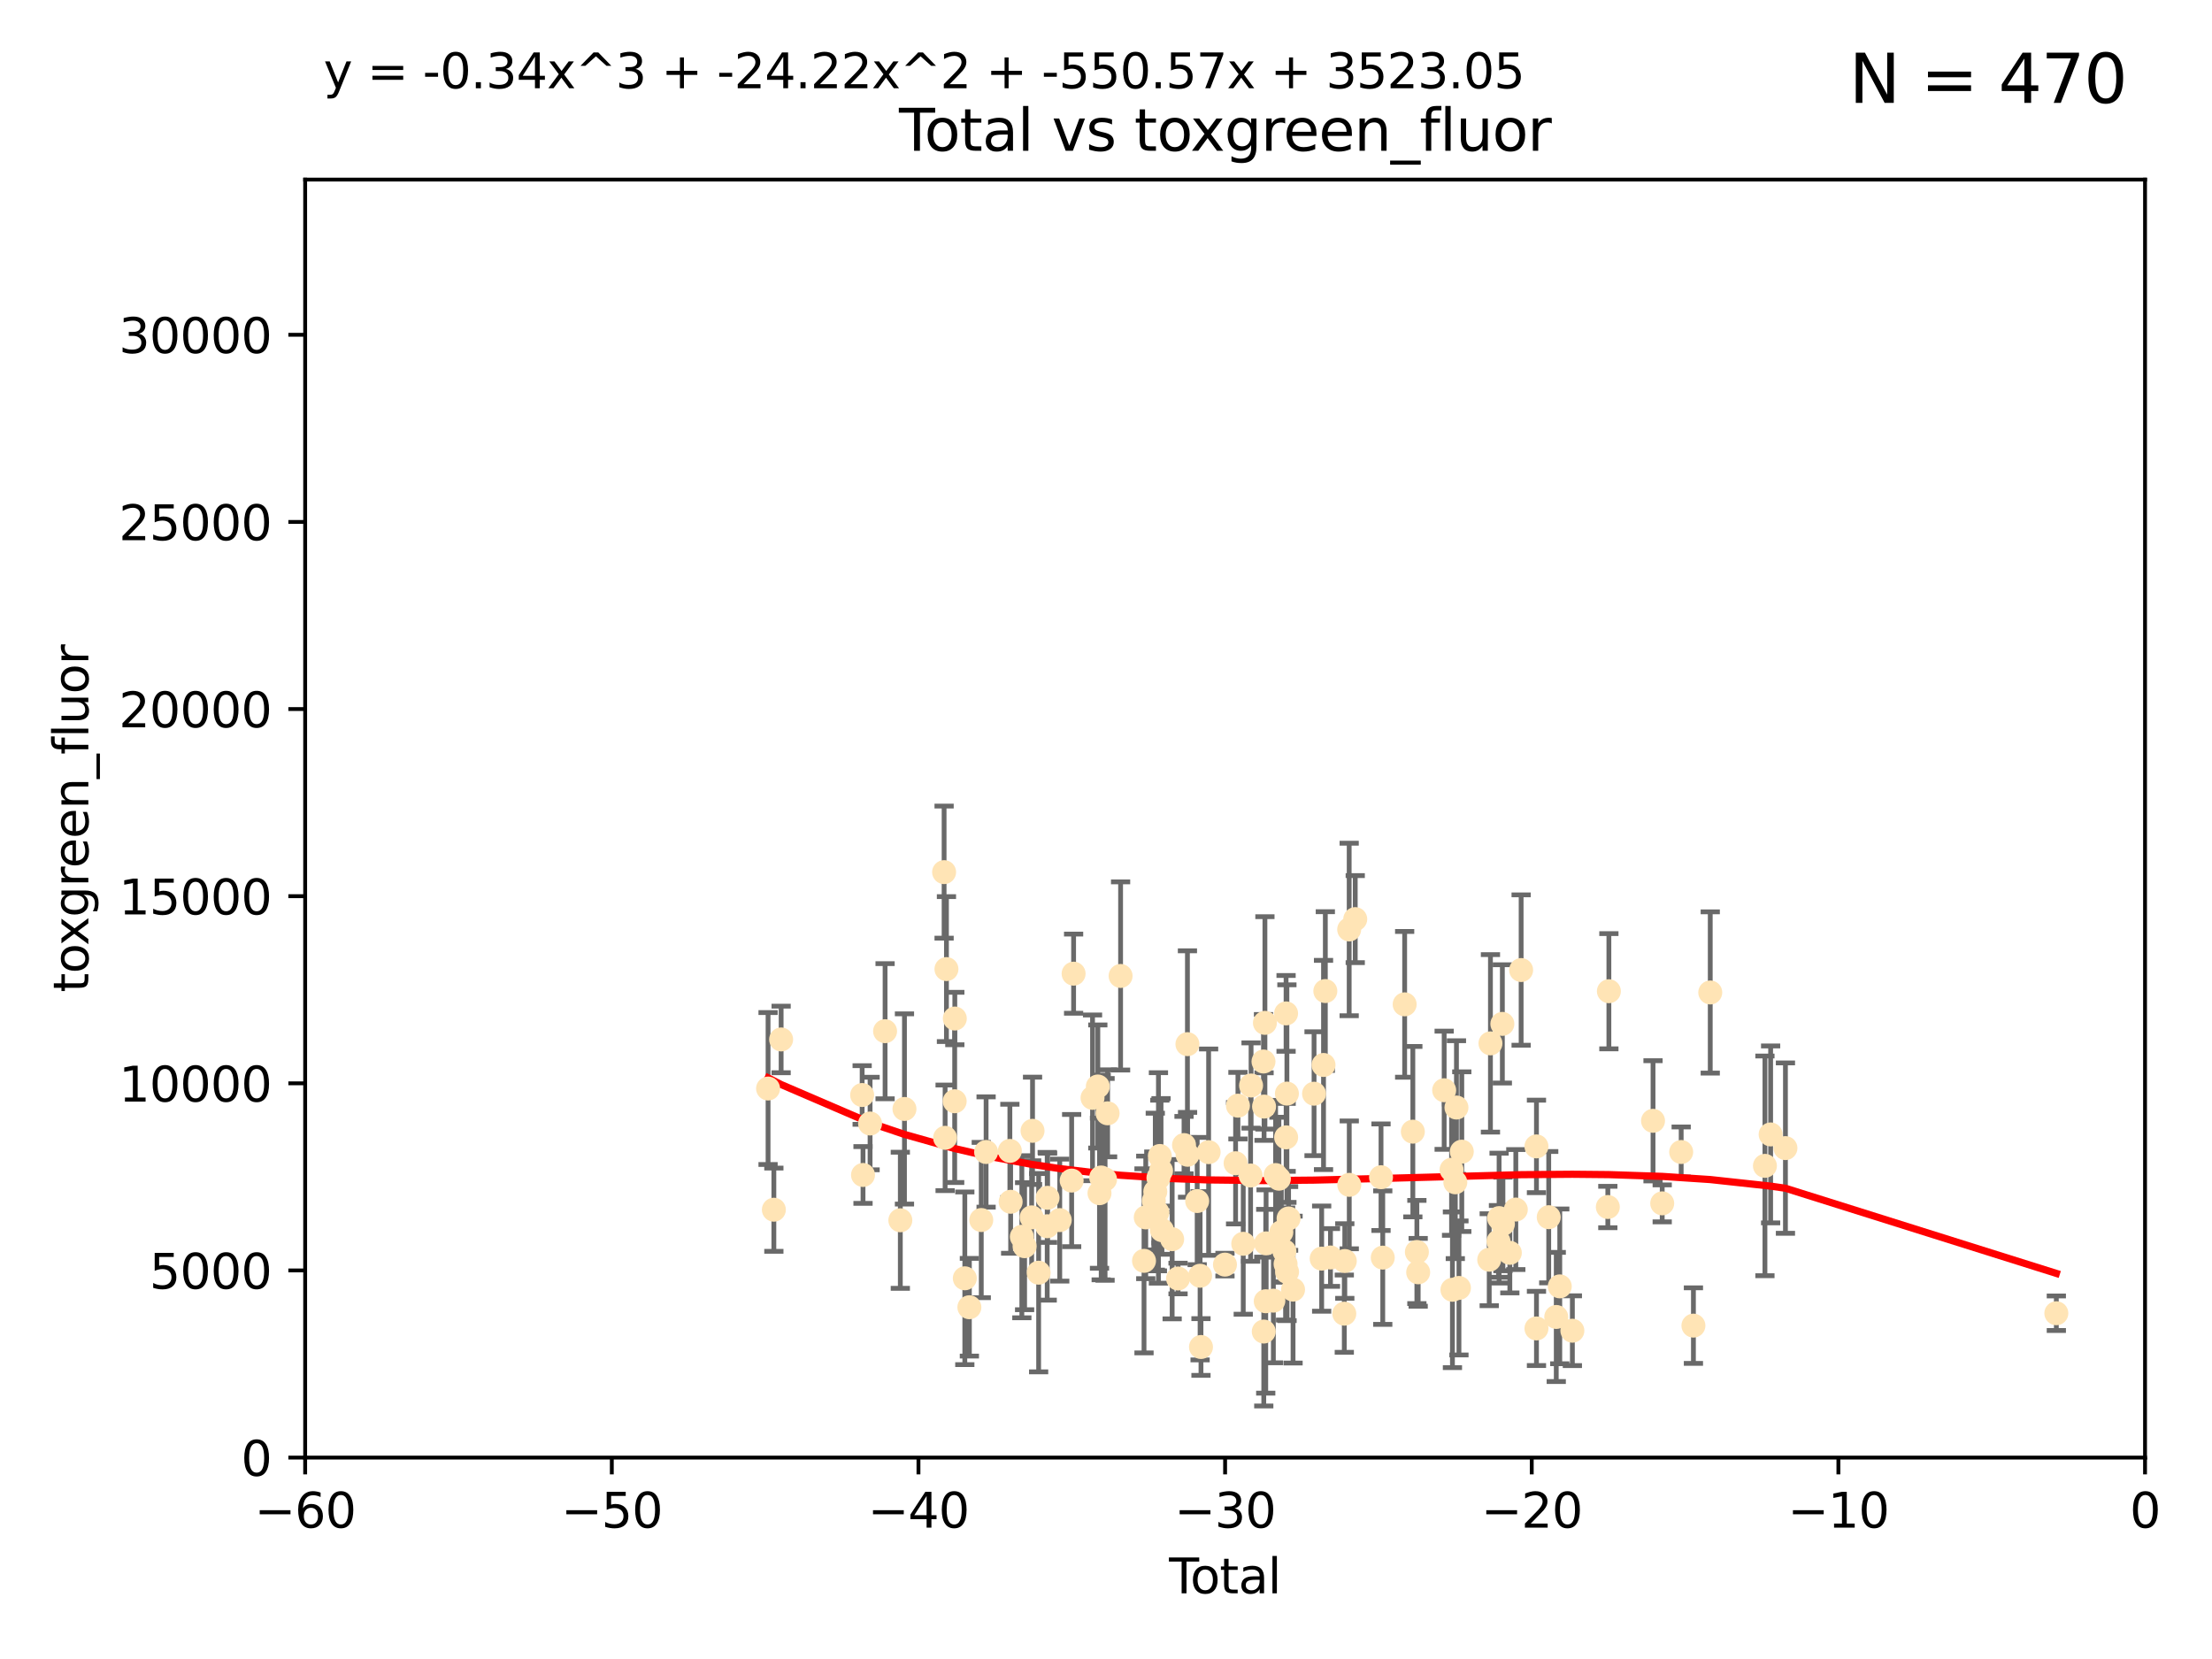 <?xml version="1.0" encoding="utf-8" standalone="no"?>
<!DOCTYPE svg PUBLIC "-//W3C//DTD SVG 1.1//EN"
  "http://www.w3.org/Graphics/SVG/1.1/DTD/svg11.dtd">
<svg xmlns:xlink="http://www.w3.org/1999/xlink" width="460.8pt" height="345.6pt" viewBox="0 0 460.8 345.6" xmlns="http://www.w3.org/2000/svg" version="1.1">
 <defs>
  <style type="text/css">*{stroke-linejoin: round; stroke-linecap: butt}</style>
 </defs>
 <g id="figure_1">
  <g id="patch_1">
   <path d="M 0 345.6 
L 460.8 345.6 
L 460.8 0 
L 0 0 
z
" style="fill: #ffffff"/>
  </g>
  <g id="axes_1">
   <g id="patch_2">
    <path d="M 63.571 303.64 
L 446.85 303.64 
L 446.85 37.411 
L 63.571 37.411 
z
" style="fill: #ffffff"/>
   </g>
   <g id="PathCollection_1">
    <defs>
     <path id="mf08e3e3efb" d="M 0 1.118 
C 0.297 1.118 0.581 1 0.791 0.791 
C 1 0.581 1.118 0.297 1.118 0 
C 1.118 -0.297 1 -0.581 0.791 -0.791 
C 0.581 -1 0.297 -1.118 0 -1.118 
C -0.297 -1.118 -0.581 -1 -0.791 -0.791 
C -1 -0.581 -1.118 -0.297 -1.118 0 
C -1.118 0.297 -1 0.581 -0.791 0.791 
C -0.581 1 -0.297 1.118 0 1.118 
z
" style="stroke: #ffe4b5"/>
    </defs>
    <g clip-path="url(#pe53560504e)">
     <use xlink:href="#mf08e3e3efb" x="160.002" y="226.76" style="fill: #ffe4b5; stroke: #ffe4b5"/>
     <use xlink:href="#mf08e3e3efb" x="161.21" y="252.005" style="fill: #ffe4b5; stroke: #ffe4b5"/>
     <use xlink:href="#mf08e3e3efb" x="162.724" y="216.536" style="fill: #ffe4b5; stroke: #ffe4b5"/>
     <use xlink:href="#mf08e3e3efb" x="179.601" y="228.111" style="fill: #ffe4b5; stroke: #ffe4b5"/>
     <use xlink:href="#mf08e3e3efb" x="179.782" y="244.769" style="fill: #ffe4b5; stroke: #ffe4b5"/>
     <use xlink:href="#mf08e3e3efb" x="181.253" y="234.05" style="fill: #ffe4b5; stroke: #ffe4b5"/>
     <use xlink:href="#mf08e3e3efb" x="184.378" y="214.817" style="fill: #ffe4b5; stroke: #ffe4b5"/>
     <use xlink:href="#mf08e3e3efb" x="187.554" y="254.205" style="fill: #ffe4b5; stroke: #ffe4b5"/>
     <use xlink:href="#mf08e3e3efb" x="188.417" y="231.017" style="fill: #ffe4b5; stroke: #ffe4b5"/>
     <use xlink:href="#mf08e3e3efb" x="196.674" y="181.678" style="fill: #ffe4b5; stroke: #ffe4b5"/>
     <use xlink:href="#mf08e3e3efb" x="196.885" y="237.027" style="fill: #ffe4b5; stroke: #ffe4b5"/>
     <use xlink:href="#mf08e3e3efb" x="197.163" y="201.88" style="fill: #ffe4b5; stroke: #ffe4b5"/>
     <use xlink:href="#mf08e3e3efb" x="198.878" y="229.412" style="fill: #ffe4b5; stroke: #ffe4b5"/>
     <use xlink:href="#mf08e3e3efb" x="198.906" y="212.178" style="fill: #ffe4b5; stroke: #ffe4b5"/>
     <use xlink:href="#mf08e3e3efb" x="200.988" y="266.293" style="fill: #ffe4b5; stroke: #ffe4b5"/>
     <use xlink:href="#mf08e3e3efb" x="201.939" y="272.322" style="fill: #ffe4b5; stroke: #ffe4b5"/>
     <use xlink:href="#mf08e3e3efb" x="204.415" y="254.155" style="fill: #ffe4b5; stroke: #ffe4b5"/>
     <use xlink:href="#mf08e3e3efb" x="205.422" y="239.982" style="fill: #ffe4b5; stroke: #ffe4b5"/>
     <use xlink:href="#mf08e3e3efb" x="210.375" y="239.753" style="fill: #ffe4b5; stroke: #ffe4b5"/>
     <use xlink:href="#mf08e3e3efb" x="210.536" y="250.352" style="fill: #ffe4b5; stroke: #ffe4b5"/>
     <use xlink:href="#mf08e3e3efb" x="212.869" y="257.637" style="fill: #ffe4b5; stroke: #ffe4b5"/>
     <use xlink:href="#mf08e3e3efb" x="213.443" y="259.605" style="fill: #ffe4b5; stroke: #ffe4b5"/>
     <use xlink:href="#mf08e3e3efb" x="214.913" y="253.6" style="fill: #ffe4b5; stroke: #ffe4b5"/>
     <use xlink:href="#mf08e3e3efb" x="215.097" y="235.57" style="fill: #ffe4b5; stroke: #ffe4b5"/>
     <use xlink:href="#mf08e3e3efb" x="216.367" y="265.126" style="fill: #ffe4b5; stroke: #ffe4b5"/>
     <use xlink:href="#mf08e3e3efb" x="218.152" y="255.451" style="fill: #ffe4b5; stroke: #ffe4b5"/>
     <use xlink:href="#mf08e3e3efb" x="218.225" y="249.525" style="fill: #ffe4b5; stroke: #ffe4b5"/>
     <use xlink:href="#mf08e3e3efb" x="220.765" y="254.168" style="fill: #ffe4b5; stroke: #ffe4b5"/>
     <use xlink:href="#mf08e3e3efb" x="223.245" y="245.935" style="fill: #ffe4b5; stroke: #ffe4b5"/>
     <use xlink:href="#mf08e3e3efb" x="223.651" y="202.832" style="fill: #ffe4b5; stroke: #ffe4b5"/>
     <use xlink:href="#mf08e3e3efb" x="227.595" y="228.7" style="fill: #ffe4b5; stroke: #ffe4b5"/>
     <use xlink:href="#mf08e3e3efb" x="228.697" y="226.335" style="fill: #ffe4b5; stroke: #ffe4b5"/>
     <use xlink:href="#mf08e3e3efb" x="229.045" y="248.563" style="fill: #ffe4b5; stroke: #ffe4b5"/>
     <use xlink:href="#mf08e3e3efb" x="229.398" y="245.292" style="fill: #ffe4b5; stroke: #ffe4b5"/>
     <use xlink:href="#mf08e3e3efb" x="230.206" y="245.681" style="fill: #ffe4b5; stroke: #ffe4b5"/>
     <use xlink:href="#mf08e3e3efb" x="230.734" y="231.922" style="fill: #ffe4b5; stroke: #ffe4b5"/>
     <use xlink:href="#mf08e3e3efb" x="233.44" y="203.309" style="fill: #ffe4b5; stroke: #ffe4b5"/>
     <use xlink:href="#mf08e3e3efb" x="238.32" y="262.659" style="fill: #ffe4b5; stroke: #ffe4b5"/>
     <use xlink:href="#mf08e3e3efb" x="238.681" y="253.603" style="fill: #ffe4b5; stroke: #ffe4b5"/>
     <use xlink:href="#mf08e3e3efb" x="240.358" y="250.173" style="fill: #ffe4b5; stroke: #ffe4b5"/>
     <use xlink:href="#mf08e3e3efb" x="240.666" y="248.241" style="fill: #ffe4b5; stroke: #ffe4b5"/>
     <use xlink:href="#mf08e3e3efb" x="241.107" y="252.564" style="fill: #ffe4b5; stroke: #ffe4b5"/>
     <use xlink:href="#mf08e3e3efb" x="241.324" y="245.382" style="fill: #ffe4b5; stroke: #ffe4b5"/>
     <use xlink:href="#mf08e3e3efb" x="241.618" y="240.809" style="fill: #ffe4b5; stroke: #ffe4b5"/>
     <use xlink:href="#mf08e3e3efb" x="241.865" y="243.885" style="fill: #ffe4b5; stroke: #ffe4b5"/>
     <use xlink:href="#mf08e3e3efb" x="242.058" y="256.268" style="fill: #ffe4b5; stroke: #ffe4b5"/>
     <use xlink:href="#mf08e3e3efb" x="244.182" y="258.147" style="fill: #ffe4b5; stroke: #ffe4b5"/>
     <use xlink:href="#mf08e3e3efb" x="245.409" y="266.337" style="fill: #ffe4b5; stroke: #ffe4b5"/>
     <use xlink:href="#mf08e3e3efb" x="246.654" y="238.542" style="fill: #ffe4b5; stroke: #ffe4b5"/>
     <use xlink:href="#mf08e3e3efb" x="247.364" y="217.517" style="fill: #ffe4b5; stroke: #ffe4b5"/>
     <use xlink:href="#mf08e3e3efb" x="247.392" y="240.56" style="fill: #ffe4b5; stroke: #ffe4b5"/>
     <use xlink:href="#mf08e3e3efb" x="249.396" y="250.198" style="fill: #ffe4b5; stroke: #ffe4b5"/>
     <use xlink:href="#mf08e3e3efb" x="250.002" y="265.765" style="fill: #ffe4b5; stroke: #ffe4b5"/>
     <use xlink:href="#mf08e3e3efb" x="250.186" y="280.604" style="fill: #ffe4b5; stroke: #ffe4b5"/>
     <use xlink:href="#mf08e3e3efb" x="251.778" y="240.015" style="fill: #ffe4b5; stroke: #ffe4b5"/>
     <use xlink:href="#mf08e3e3efb" x="255.183" y="263.441" style="fill: #ffe4b5; stroke: #ffe4b5"/>
     <use xlink:href="#mf08e3e3efb" x="257.397" y="242.322" style="fill: #ffe4b5; stroke: #ffe4b5"/>
     <use xlink:href="#mf08e3e3efb" x="257.886" y="230.33" style="fill: #ffe4b5; stroke: #ffe4b5"/>
     <use xlink:href="#mf08e3e3efb" x="258.992" y="259.103" style="fill: #ffe4b5; stroke: #ffe4b5"/>
     <use xlink:href="#mf08e3e3efb" x="260.52" y="244.88" style="fill: #ffe4b5; stroke: #ffe4b5"/>
     <use xlink:href="#mf08e3e3efb" x="260.621" y="226.132" style="fill: #ffe4b5; stroke: #ffe4b5"/>
     <use xlink:href="#mf08e3e3efb" x="263.21" y="221.132" style="fill: #ffe4b5; stroke: #ffe4b5"/>
     <use xlink:href="#mf08e3e3efb" x="263.267" y="277.386" style="fill: #ffe4b5; stroke: #ffe4b5"/>
     <use xlink:href="#mf08e3e3efb" x="263.327" y="230.52" style="fill: #ffe4b5; stroke: #ffe4b5"/>
     <use xlink:href="#mf08e3e3efb" x="263.506" y="213.083" style="fill: #ffe4b5; stroke: #ffe4b5"/>
     <use xlink:href="#mf08e3e3efb" x="263.676" y="271.074" style="fill: #ffe4b5; stroke: #ffe4b5"/>
     <use xlink:href="#mf08e3e3efb" x="263.749" y="259.016" style="fill: #ffe4b5; stroke: #ffe4b5"/>
     <use xlink:href="#mf08e3e3efb" x="265.267" y="270.951" style="fill: #ffe4b5; stroke: #ffe4b5"/>
     <use xlink:href="#mf08e3e3efb" x="265.731" y="244.786" style="fill: #ffe4b5; stroke: #ffe4b5"/>
     <use xlink:href="#mf08e3e3efb" x="266.421" y="245.545" style="fill: #ffe4b5; stroke: #ffe4b5"/>
     <use xlink:href="#mf08e3e3efb" x="266.919" y="256.689" style="fill: #ffe4b5; stroke: #ffe4b5"/>
     <use xlink:href="#mf08e3e3efb" x="267.566" y="260.664" style="fill: #ffe4b5; stroke: #ffe4b5"/>
     <use xlink:href="#mf08e3e3efb" x="267.81" y="263.316" style="fill: #ffe4b5; stroke: #ffe4b5"/>
     <use xlink:href="#mf08e3e3efb" x="267.912" y="211.111" style="fill: #ffe4b5; stroke: #ffe4b5"/>
     <use xlink:href="#mf08e3e3efb" x="267.925" y="236.934" style="fill: #ffe4b5; stroke: #ffe4b5"/>
     <use xlink:href="#mf08e3e3efb" x="268.086" y="227.815" style="fill: #ffe4b5; stroke: #ffe4b5"/>
     <use xlink:href="#mf08e3e3efb" x="268.116" y="264.957" style="fill: #ffe4b5; stroke: #ffe4b5"/>
     <use xlink:href="#mf08e3e3efb" x="268.435" y="253.828" style="fill: #ffe4b5; stroke: #ffe4b5"/>
     <use xlink:href="#mf08e3e3efb" x="269.366" y="268.649" style="fill: #ffe4b5; stroke: #ffe4b5"/>
     <use xlink:href="#mf08e3e3efb" x="273.742" y="227.838" style="fill: #ffe4b5; stroke: #ffe4b5"/>
     <use xlink:href="#mf08e3e3efb" x="275.327" y="262.194" style="fill: #ffe4b5; stroke: #ffe4b5"/>
     <use xlink:href="#mf08e3e3efb" x="275.715" y="221.853" style="fill: #ffe4b5; stroke: #ffe4b5"/>
     <use xlink:href="#mf08e3e3efb" x="276.091" y="206.457" style="fill: #ffe4b5; stroke: #ffe4b5"/>
     <use xlink:href="#mf08e3e3efb" x="277.163" y="261.955" style="fill: #ffe4b5; stroke: #ffe4b5"/>
     <use xlink:href="#mf08e3e3efb" x="280.041" y="273.662" style="fill: #ffe4b5; stroke: #ffe4b5"/>
     <use xlink:href="#mf08e3e3efb" x="280.145" y="262.694" style="fill: #ffe4b5; stroke: #ffe4b5"/>
     <use xlink:href="#mf08e3e3efb" x="281.059" y="193.623" style="fill: #ffe4b5; stroke: #ffe4b5"/>
     <use xlink:href="#mf08e3e3efb" x="281.076" y="246.826" style="fill: #ffe4b5; stroke: #ffe4b5"/>
     <use xlink:href="#mf08e3e3efb" x="282.321" y="191.469" style="fill: #ffe4b5; stroke: #ffe4b5"/>
     <use xlink:href="#mf08e3e3efb" x="287.692" y="245.234" style="fill: #ffe4b5; stroke: #ffe4b5"/>
     <use xlink:href="#mf08e3e3efb" x="288.054" y="261.986" style="fill: #ffe4b5; stroke: #ffe4b5"/>
     <use xlink:href="#mf08e3e3efb" x="292.616" y="209.222" style="fill: #ffe4b5; stroke: #ffe4b5"/>
     <use xlink:href="#mf08e3e3efb" x="294.32" y="235.746" style="fill: #ffe4b5; stroke: #ffe4b5"/>
     <use xlink:href="#mf08e3e3efb" x="295.162" y="260.815" style="fill: #ffe4b5; stroke: #ffe4b5"/>
     <use xlink:href="#mf08e3e3efb" x="295.433" y="265.045" style="fill: #ffe4b5; stroke: #ffe4b5"/>
     <use xlink:href="#mf08e3e3efb" x="300.846" y="227.117" style="fill: #ffe4b5; stroke: #ffe4b5"/>
     <use xlink:href="#mf08e3e3efb" x="302.388" y="243.672" style="fill: #ffe4b5; stroke: #ffe4b5"/>
     <use xlink:href="#mf08e3e3efb" x="302.57" y="268.684" style="fill: #ffe4b5; stroke: #ffe4b5"/>
     <use xlink:href="#mf08e3e3efb" x="303.167" y="246.295" style="fill: #ffe4b5; stroke: #ffe4b5"/>
     <use xlink:href="#mf08e3e3efb" x="303.407" y="230.72" style="fill: #ffe4b5; stroke: #ffe4b5"/>
     <use xlink:href="#mf08e3e3efb" x="303.925" y="268.302" style="fill: #ffe4b5; stroke: #ffe4b5"/>
     <use xlink:href="#mf08e3e3efb" x="304.518" y="239.911" style="fill: #ffe4b5; stroke: #ffe4b5"/>
     <use xlink:href="#mf08e3e3efb" x="310.233" y="262.419" style="fill: #ffe4b5; stroke: #ffe4b5"/>
     <use xlink:href="#mf08e3e3efb" x="310.488" y="217.353" style="fill: #ffe4b5; stroke: #ffe4b5"/>
     <use xlink:href="#mf08e3e3efb" x="312.161" y="258.605" style="fill: #ffe4b5; stroke: #ffe4b5"/>
     <use xlink:href="#mf08e3e3efb" x="312.288" y="253.753" style="fill: #ffe4b5; stroke: #ffe4b5"/>
     <use xlink:href="#mf08e3e3efb" x="312.969" y="213.294" style="fill: #ffe4b5; stroke: #ffe4b5"/>
     <use xlink:href="#mf08e3e3efb" x="313.086" y="254.975" style="fill: #ffe4b5; stroke: #ffe4b5"/>
     <use xlink:href="#mf08e3e3efb" x="314.527" y="260.985" style="fill: #ffe4b5; stroke: #ffe4b5"/>
     <use xlink:href="#mf08e3e3efb" x="315.771" y="251.971" style="fill: #ffe4b5; stroke: #ffe4b5"/>
     <use xlink:href="#mf08e3e3efb" x="316.88" y="202.077" style="fill: #ffe4b5; stroke: #ffe4b5"/>
     <use xlink:href="#mf08e3e3efb" x="320.072" y="238.818" style="fill: #ffe4b5; stroke: #ffe4b5"/>
     <use xlink:href="#mf08e3e3efb" x="320.074" y="276.739" style="fill: #ffe4b5; stroke: #ffe4b5"/>
     <use xlink:href="#mf08e3e3efb" x="322.628" y="253.562" style="fill: #ffe4b5; stroke: #ffe4b5"/>
     <use xlink:href="#mf08e3e3efb" x="324.196" y="274.347" style="fill: #ffe4b5; stroke: #ffe4b5"/>
     <use xlink:href="#mf08e3e3efb" x="324.93" y="267.976" style="fill: #ffe4b5; stroke: #ffe4b5"/>
     <use xlink:href="#mf08e3e3efb" x="327.554" y="277.211" style="fill: #ffe4b5; stroke: #ffe4b5"/>
     <use xlink:href="#mf08e3e3efb" x="334.94" y="251.441" style="fill: #ffe4b5; stroke: #ffe4b5"/>
     <use xlink:href="#mf08e3e3efb" x="335.16" y="206.49" style="fill: #ffe4b5; stroke: #ffe4b5"/>
     <use xlink:href="#mf08e3e3efb" x="344.356" y="233.485" style="fill: #ffe4b5; stroke: #ffe4b5"/>
     <use xlink:href="#mf08e3e3efb" x="346.268" y="250.681" style="fill: #ffe4b5; stroke: #ffe4b5"/>
     <use xlink:href="#mf08e3e3efb" x="350.221" y="239.983" style="fill: #ffe4b5; stroke: #ffe4b5"/>
     <use xlink:href="#mf08e3e3efb" x="352.771" y="276.151" style="fill: #ffe4b5; stroke: #ffe4b5"/>
     <use xlink:href="#mf08e3e3efb" x="356.277" y="206.748" style="fill: #ffe4b5; stroke: #ffe4b5"/>
     <use xlink:href="#mf08e3e3efb" x="367.668" y="242.868" style="fill: #ffe4b5; stroke: #ffe4b5"/>
     <use xlink:href="#mf08e3e3efb" x="368.855" y="236.321" style="fill: #ffe4b5; stroke: #ffe4b5"/>
     <use xlink:href="#mf08e3e3efb" x="371.94" y="239.171" style="fill: #ffe4b5; stroke: #ffe4b5"/>
     <use xlink:href="#mf08e3e3efb" x="428.372" y="273.573" style="fill: #ffe4b5; stroke: #ffe4b5"/>
    </g>
   </g>
   <g id="matplotlib.axis_1">
    <g id="xtick_1">
     <g id="line2d_1">
      <defs>
       <path id="m9acb295d9c" d="M 0 0 
L 0 3.5 
" style="stroke: #000000; stroke-width: 0.8"/>
      </defs>
      <g>
       <use xlink:href="#m9acb295d9c" x="63.571" y="303.64" style="stroke: #000000; stroke-width: 0.8"/>
      </g>
     </g>
     <g id="text_1">
      <!-- −60 -->
      <g transform="translate(53.019 318.238)scale(0.1 -0.1)">
       <defs>
        <path id="DejaVuSans-2212" d="M 678 2272 
L 4684 2272 
L 4684 1741 
L 678 1741 
L 678 2272 
z
" transform="scale(0.016)"/>
        <path id="DejaVuSans-36" d="M 2113 2584 
Q 1688 2584 1439 2293 
Q 1191 2003 1191 1497 
Q 1191 994 1439 701 
Q 1688 409 2113 409 
Q 2538 409 2786 701 
Q 3034 994 3034 1497 
Q 3034 2003 2786 2293 
Q 2538 2584 2113 2584 
z
M 3366 4563 
L 3366 3988 
Q 3128 4100 2886 4159 
Q 2644 4219 2406 4219 
Q 1781 4219 1451 3797 
Q 1122 3375 1075 2522 
Q 1259 2794 1537 2939 
Q 1816 3084 2150 3084 
Q 2853 3084 3261 2657 
Q 3669 2231 3669 1497 
Q 3669 778 3244 343 
Q 2819 -91 2113 -91 
Q 1303 -91 875 529 
Q 447 1150 447 2328 
Q 447 3434 972 4092 
Q 1497 4750 2381 4750 
Q 2619 4750 2861 4703 
Q 3103 4656 3366 4563 
z
" transform="scale(0.016)"/>
        <path id="DejaVuSans-30" d="M 2034 4250 
Q 1547 4250 1301 3770 
Q 1056 3291 1056 2328 
Q 1056 1369 1301 889 
Q 1547 409 2034 409 
Q 2525 409 2770 889 
Q 3016 1369 3016 2328 
Q 3016 3291 2770 3770 
Q 2525 4250 2034 4250 
z
M 2034 4750 
Q 2819 4750 3233 4129 
Q 3647 3509 3647 2328 
Q 3647 1150 3233 529 
Q 2819 -91 2034 -91 
Q 1250 -91 836 529 
Q 422 1150 422 2328 
Q 422 3509 836 4129 
Q 1250 4750 2034 4750 
z
" transform="scale(0.016)"/>
       </defs>
       <use xlink:href="#DejaVuSans-2212"/>
       <use xlink:href="#DejaVuSans-36" x="83.789"/>
       <use xlink:href="#DejaVuSans-30" x="147.412"/>
      </g>
     </g>
    </g>
    <g id="xtick_2">
     <g id="line2d_2">
      <g>
       <use xlink:href="#m9acb295d9c" x="127.451" y="303.64" style="stroke: #000000; stroke-width: 0.8"/>
      </g>
     </g>
     <g id="text_2">
      <!-- −50 -->
      <g transform="translate(116.899 318.238)scale(0.1 -0.1)">
       <defs>
        <path id="DejaVuSans-35" d="M 691 4666 
L 3169 4666 
L 3169 4134 
L 1269 4134 
L 1269 2991 
Q 1406 3038 1543 3061 
Q 1681 3084 1819 3084 
Q 2600 3084 3056 2656 
Q 3513 2228 3513 1497 
Q 3513 744 3044 326 
Q 2575 -91 1722 -91 
Q 1428 -91 1123 -41 
Q 819 9 494 109 
L 494 744 
Q 775 591 1075 516 
Q 1375 441 1709 441 
Q 2250 441 2565 725 
Q 2881 1009 2881 1497 
Q 2881 1984 2565 2268 
Q 2250 2553 1709 2553 
Q 1456 2553 1204 2497 
Q 953 2441 691 2322 
L 691 4666 
z
" transform="scale(0.016)"/>
       </defs>
       <use xlink:href="#DejaVuSans-2212"/>
       <use xlink:href="#DejaVuSans-35" x="83.789"/>
       <use xlink:href="#DejaVuSans-30" x="147.412"/>
      </g>
     </g>
    </g>
    <g id="xtick_3">
     <g id="line2d_3">
      <g>
       <use xlink:href="#m9acb295d9c" x="191.331" y="303.64" style="stroke: #000000; stroke-width: 0.8"/>
      </g>
     </g>
     <g id="text_3">
      <!-- −40 -->
      <g transform="translate(180.778 318.238)scale(0.1 -0.1)">
       <defs>
        <path id="DejaVuSans-34" d="M 2419 4116 
L 825 1625 
L 2419 1625 
L 2419 4116 
z
M 2253 4666 
L 3047 4666 
L 3047 1625 
L 3713 1625 
L 3713 1100 
L 3047 1100 
L 3047 0 
L 2419 0 
L 2419 1100 
L 313 1100 
L 313 1709 
L 2253 4666 
z
" transform="scale(0.016)"/>
       </defs>
       <use xlink:href="#DejaVuSans-2212"/>
       <use xlink:href="#DejaVuSans-34" x="83.789"/>
       <use xlink:href="#DejaVuSans-30" x="147.412"/>
      </g>
     </g>
    </g>
    <g id="xtick_4">
     <g id="line2d_4">
      <g>
       <use xlink:href="#m9acb295d9c" x="255.211" y="303.64" style="stroke: #000000; stroke-width: 0.8"/>
      </g>
     </g>
     <g id="text_4">
      <!-- −30 -->
      <g transform="translate(244.658 318.238)scale(0.1 -0.1)">
       <defs>
        <path id="DejaVuSans-33" d="M 2597 2516 
Q 3050 2419 3304 2112 
Q 3559 1806 3559 1356 
Q 3559 666 3084 287 
Q 2609 -91 1734 -91 
Q 1441 -91 1130 -33 
Q 819 25 488 141 
L 488 750 
Q 750 597 1062 519 
Q 1375 441 1716 441 
Q 2309 441 2620 675 
Q 2931 909 2931 1356 
Q 2931 1769 2642 2001 
Q 2353 2234 1838 2234 
L 1294 2234 
L 1294 2753 
L 1863 2753 
Q 2328 2753 2575 2939 
Q 2822 3125 2822 3475 
Q 2822 3834 2567 4026 
Q 2313 4219 1838 4219 
Q 1578 4219 1281 4162 
Q 984 4106 628 3988 
L 628 4550 
Q 988 4650 1302 4700 
Q 1616 4750 1894 4750 
Q 2613 4750 3031 4423 
Q 3450 4097 3450 3541 
Q 3450 3153 3228 2886 
Q 3006 2619 2597 2516 
z
" transform="scale(0.016)"/>
       </defs>
       <use xlink:href="#DejaVuSans-2212"/>
       <use xlink:href="#DejaVuSans-33" x="83.789"/>
       <use xlink:href="#DejaVuSans-30" x="147.412"/>
      </g>
     </g>
    </g>
    <g id="xtick_5">
     <g id="line2d_5">
      <g>
       <use xlink:href="#m9acb295d9c" x="319.09" y="303.64" style="stroke: #000000; stroke-width: 0.8"/>
      </g>
     </g>
     <g id="text_5">
      <!-- −20 -->
      <g transform="translate(308.538 318.238)scale(0.1 -0.1)">
       <defs>
        <path id="DejaVuSans-32" d="M 1228 531 
L 3431 531 
L 3431 0 
L 469 0 
L 469 531 
Q 828 903 1448 1529 
Q 2069 2156 2228 2338 
Q 2531 2678 2651 2914 
Q 2772 3150 2772 3378 
Q 2772 3750 2511 3984 
Q 2250 4219 1831 4219 
Q 1534 4219 1204 4116 
Q 875 4013 500 3803 
L 500 4441 
Q 881 4594 1212 4672 
Q 1544 4750 1819 4750 
Q 2544 4750 2975 4387 
Q 3406 4025 3406 3419 
Q 3406 3131 3298 2873 
Q 3191 2616 2906 2266 
Q 2828 2175 2409 1742 
Q 1991 1309 1228 531 
z
" transform="scale(0.016)"/>
       </defs>
       <use xlink:href="#DejaVuSans-2212"/>
       <use xlink:href="#DejaVuSans-32" x="83.789"/>
       <use xlink:href="#DejaVuSans-30" x="147.412"/>
      </g>
     </g>
    </g>
    <g id="xtick_6">
     <g id="line2d_6">
      <g>
       <use xlink:href="#m9acb295d9c" x="382.97" y="303.64" style="stroke: #000000; stroke-width: 0.8"/>
      </g>
     </g>
     <g id="text_6">
      <!-- −10 -->
      <g transform="translate(372.418 318.238)scale(0.1 -0.1)">
       <defs>
        <path id="DejaVuSans-31" d="M 794 531 
L 1825 531 
L 1825 4091 
L 703 3866 
L 703 4441 
L 1819 4666 
L 2450 4666 
L 2450 531 
L 3481 531 
L 3481 0 
L 794 0 
L 794 531 
z
" transform="scale(0.016)"/>
       </defs>
       <use xlink:href="#DejaVuSans-2212"/>
       <use xlink:href="#DejaVuSans-31" x="83.789"/>
       <use xlink:href="#DejaVuSans-30" x="147.412"/>
      </g>
     </g>
    </g>
    <g id="xtick_7">
     <g id="line2d_7">
      <g>
       <use xlink:href="#m9acb295d9c" x="446.85" y="303.64" style="stroke: #000000; stroke-width: 0.8"/>
      </g>
     </g>
     <g id="text_7">
      <!-- 0 -->
      <g transform="translate(443.669 318.238)scale(0.1 -0.1)">
       <use xlink:href="#DejaVuSans-30"/>
      </g>
     </g>
    </g>
    <g id="text_8">
     <!-- Total -->
     <g transform="translate(243.534 331.917)scale(0.1 -0.1)">
      <defs>
       <path id="DejaVuSans-54" d="M -19 4666 
L 3928 4666 
L 3928 4134 
L 2272 4134 
L 2272 0 
L 1638 0 
L 1638 4134 
L -19 4134 
L -19 4666 
z
" transform="scale(0.016)"/>
       <path id="DejaVuSans-6f" d="M 1959 3097 
Q 1497 3097 1228 2736 
Q 959 2375 959 1747 
Q 959 1119 1226 758 
Q 1494 397 1959 397 
Q 2419 397 2687 759 
Q 2956 1122 2956 1747 
Q 2956 2369 2687 2733 
Q 2419 3097 1959 3097 
z
M 1959 3584 
Q 2709 3584 3137 3096 
Q 3566 2609 3566 1747 
Q 3566 888 3137 398 
Q 2709 -91 1959 -91 
Q 1206 -91 779 398 
Q 353 888 353 1747 
Q 353 2609 779 3096 
Q 1206 3584 1959 3584 
z
" transform="scale(0.016)"/>
       <path id="DejaVuSans-74" d="M 1172 4494 
L 1172 3500 
L 2356 3500 
L 2356 3053 
L 1172 3053 
L 1172 1153 
Q 1172 725 1289 603 
Q 1406 481 1766 481 
L 2356 481 
L 2356 0 
L 1766 0 
Q 1100 0 847 248 
Q 594 497 594 1153 
L 594 3053 
L 172 3053 
L 172 3500 
L 594 3500 
L 594 4494 
L 1172 4494 
z
" transform="scale(0.016)"/>
       <path id="DejaVuSans-61" d="M 2194 1759 
Q 1497 1759 1228 1600 
Q 959 1441 959 1056 
Q 959 750 1161 570 
Q 1363 391 1709 391 
Q 2188 391 2477 730 
Q 2766 1069 2766 1631 
L 2766 1759 
L 2194 1759 
z
M 3341 1997 
L 3341 0 
L 2766 0 
L 2766 531 
Q 2569 213 2275 61 
Q 1981 -91 1556 -91 
Q 1019 -91 701 211 
Q 384 513 384 1019 
Q 384 1609 779 1909 
Q 1175 2209 1959 2209 
L 2766 2209 
L 2766 2266 
Q 2766 2663 2505 2880 
Q 2244 3097 1772 3097 
Q 1472 3097 1187 3025 
Q 903 2953 641 2809 
L 641 3341 
Q 956 3463 1253 3523 
Q 1550 3584 1831 3584 
Q 2591 3584 2966 3190 
Q 3341 2797 3341 1997 
z
" transform="scale(0.016)"/>
       <path id="DejaVuSans-6c" d="M 603 4863 
L 1178 4863 
L 1178 0 
L 603 0 
L 603 4863 
z
" transform="scale(0.016)"/>
      </defs>
      <use xlink:href="#DejaVuSans-54"/>
      <use xlink:href="#DejaVuSans-6f" x="44.084"/>
      <use xlink:href="#DejaVuSans-74" x="105.266"/>
      <use xlink:href="#DejaVuSans-61" x="144.475"/>
      <use xlink:href="#DejaVuSans-6c" x="205.754"/>
     </g>
    </g>
   </g>
   <g id="matplotlib.axis_2">
    <g id="ytick_1">
     <g id="line2d_8">
      <defs>
       <path id="me778a01b11" d="M 0 0 
L -3.5 0 
" style="stroke: #000000; stroke-width: 0.8"/>
      </defs>
      <g>
       <use xlink:href="#me778a01b11" x="63.571" y="303.64" style="stroke: #000000; stroke-width: 0.8"/>
      </g>
     </g>
     <g id="text_9">
      <!-- 0 -->
      <g transform="translate(50.209 307.439)scale(0.1 -0.1)">
       <use xlink:href="#DejaVuSans-30"/>
      </g>
     </g>
    </g>
    <g id="ytick_2">
     <g id="line2d_9">
      <g>
       <use xlink:href="#me778a01b11" x="63.571" y="264.657" style="stroke: #000000; stroke-width: 0.8"/>
      </g>
     </g>
     <g id="text_10">
      <!-- 5000 -->
      <g transform="translate(31.121 268.457)scale(0.1 -0.1)">
       <use xlink:href="#DejaVuSans-35"/>
       <use xlink:href="#DejaVuSans-30" x="63.623"/>
       <use xlink:href="#DejaVuSans-30" x="127.246"/>
       <use xlink:href="#DejaVuSans-30" x="190.869"/>
      </g>
     </g>
    </g>
    <g id="ytick_3">
     <g id="line2d_10">
      <g>
       <use xlink:href="#me778a01b11" x="63.571" y="225.675" style="stroke: #000000; stroke-width: 0.8"/>
      </g>
     </g>
     <g id="text_11">
      <!-- 10000 -->
      <g transform="translate(24.759 229.474)scale(0.1 -0.1)">
       <use xlink:href="#DejaVuSans-31"/>
       <use xlink:href="#DejaVuSans-30" x="63.623"/>
       <use xlink:href="#DejaVuSans-30" x="127.246"/>
       <use xlink:href="#DejaVuSans-30" x="190.869"/>
       <use xlink:href="#DejaVuSans-30" x="254.492"/>
      </g>
     </g>
    </g>
    <g id="ytick_4">
     <g id="line2d_11">
      <g>
       <use xlink:href="#me778a01b11" x="63.571" y="186.692" style="stroke: #000000; stroke-width: 0.8"/>
      </g>
     </g>
     <g id="text_12">
      <!-- 15000 -->
      <g transform="translate(24.759 190.492)scale(0.1 -0.1)">
       <use xlink:href="#DejaVuSans-31"/>
       <use xlink:href="#DejaVuSans-35" x="63.623"/>
       <use xlink:href="#DejaVuSans-30" x="127.246"/>
       <use xlink:href="#DejaVuSans-30" x="190.869"/>
       <use xlink:href="#DejaVuSans-30" x="254.492"/>
      </g>
     </g>
    </g>
    <g id="ytick_5">
     <g id="line2d_12">
      <g>
       <use xlink:href="#me778a01b11" x="63.571" y="147.71" style="stroke: #000000; stroke-width: 0.8"/>
      </g>
     </g>
     <g id="text_13">
      <!-- 20000 -->
      <g transform="translate(24.759 151.509)scale(0.1 -0.1)">
       <use xlink:href="#DejaVuSans-32"/>
       <use xlink:href="#DejaVuSans-30" x="63.623"/>
       <use xlink:href="#DejaVuSans-30" x="127.246"/>
       <use xlink:href="#DejaVuSans-30" x="190.869"/>
       <use xlink:href="#DejaVuSans-30" x="254.492"/>
      </g>
     </g>
    </g>
    <g id="ytick_6">
     <g id="line2d_13">
      <g>
       <use xlink:href="#me778a01b11" x="63.571" y="108.727" style="stroke: #000000; stroke-width: 0.8"/>
      </g>
     </g>
     <g id="text_14">
      <!-- 25000 -->
      <g transform="translate(24.759 112.527)scale(0.1 -0.1)">
       <use xlink:href="#DejaVuSans-32"/>
       <use xlink:href="#DejaVuSans-35" x="63.623"/>
       <use xlink:href="#DejaVuSans-30" x="127.246"/>
       <use xlink:href="#DejaVuSans-30" x="190.869"/>
       <use xlink:href="#DejaVuSans-30" x="254.492"/>
      </g>
     </g>
    </g>
    <g id="ytick_7">
     <g id="line2d_14">
      <g>
       <use xlink:href="#me778a01b11" x="63.571" y="69.745" style="stroke: #000000; stroke-width: 0.8"/>
      </g>
     </g>
     <g id="text_15">
      <!-- 30000 -->
      <g transform="translate(24.759 73.544)scale(0.1 -0.1)">
       <use xlink:href="#DejaVuSans-33"/>
       <use xlink:href="#DejaVuSans-30" x="63.623"/>
       <use xlink:href="#DejaVuSans-30" x="127.246"/>
       <use xlink:href="#DejaVuSans-30" x="190.869"/>
       <use xlink:href="#DejaVuSans-30" x="254.492"/>
      </g>
     </g>
    </g>
    <g id="text_16">
     <!-- toxgreen_fluor -->
     <g transform="translate(18.401 206.72)rotate(-90)scale(0.1 -0.1)">
      <defs>
       <path id="DejaVuSans-78" d="M 3513 3500 
L 2247 1797 
L 3578 0 
L 2900 0 
L 1881 1375 
L 863 0 
L 184 0 
L 1544 1831 
L 300 3500 
L 978 3500 
L 1906 2253 
L 2834 3500 
L 3513 3500 
z
" transform="scale(0.016)"/>
       <path id="DejaVuSans-67" d="M 2906 1791 
Q 2906 2416 2648 2759 
Q 2391 3103 1925 3103 
Q 1463 3103 1205 2759 
Q 947 2416 947 1791 
Q 947 1169 1205 825 
Q 1463 481 1925 481 
Q 2391 481 2648 825 
Q 2906 1169 2906 1791 
z
M 3481 434 
Q 3481 -459 3084 -895 
Q 2688 -1331 1869 -1331 
Q 1566 -1331 1297 -1286 
Q 1028 -1241 775 -1147 
L 775 -588 
Q 1028 -725 1275 -790 
Q 1522 -856 1778 -856 
Q 2344 -856 2625 -561 
Q 2906 -266 2906 331 
L 2906 616 
Q 2728 306 2450 153 
Q 2172 0 1784 0 
Q 1141 0 747 490 
Q 353 981 353 1791 
Q 353 2603 747 3093 
Q 1141 3584 1784 3584 
Q 2172 3584 2450 3431 
Q 2728 3278 2906 2969 
L 2906 3500 
L 3481 3500 
L 3481 434 
z
" transform="scale(0.016)"/>
       <path id="DejaVuSans-72" d="M 2631 2963 
Q 2534 3019 2420 3045 
Q 2306 3072 2169 3072 
Q 1681 3072 1420 2755 
Q 1159 2438 1159 1844 
L 1159 0 
L 581 0 
L 581 3500 
L 1159 3500 
L 1159 2956 
Q 1341 3275 1631 3429 
Q 1922 3584 2338 3584 
Q 2397 3584 2469 3576 
Q 2541 3569 2628 3553 
L 2631 2963 
z
" transform="scale(0.016)"/>
       <path id="DejaVuSans-65" d="M 3597 1894 
L 3597 1613 
L 953 1613 
Q 991 1019 1311 708 
Q 1631 397 2203 397 
Q 2534 397 2845 478 
Q 3156 559 3463 722 
L 3463 178 
Q 3153 47 2828 -22 
Q 2503 -91 2169 -91 
Q 1331 -91 842 396 
Q 353 884 353 1716 
Q 353 2575 817 3079 
Q 1281 3584 2069 3584 
Q 2775 3584 3186 3129 
Q 3597 2675 3597 1894 
z
M 3022 2063 
Q 3016 2534 2758 2815 
Q 2500 3097 2075 3097 
Q 1594 3097 1305 2825 
Q 1016 2553 972 2059 
L 3022 2063 
z
" transform="scale(0.016)"/>
       <path id="DejaVuSans-6e" d="M 3513 2113 
L 3513 0 
L 2938 0 
L 2938 2094 
Q 2938 2591 2744 2837 
Q 2550 3084 2163 3084 
Q 1697 3084 1428 2787 
Q 1159 2491 1159 1978 
L 1159 0 
L 581 0 
L 581 3500 
L 1159 3500 
L 1159 2956 
Q 1366 3272 1645 3428 
Q 1925 3584 2291 3584 
Q 2894 3584 3203 3211 
Q 3513 2838 3513 2113 
z
" transform="scale(0.016)"/>
       <path id="DejaVuSans-5f" d="M 3263 -1063 
L 3263 -1509 
L -63 -1509 
L -63 -1063 
L 3263 -1063 
z
" transform="scale(0.016)"/>
       <path id="DejaVuSans-66" d="M 2375 4863 
L 2375 4384 
L 1825 4384 
Q 1516 4384 1395 4259 
Q 1275 4134 1275 3809 
L 1275 3500 
L 2222 3500 
L 2222 3053 
L 1275 3053 
L 1275 0 
L 697 0 
L 697 3053 
L 147 3053 
L 147 3500 
L 697 3500 
L 697 3744 
Q 697 4328 969 4595 
Q 1241 4863 1831 4863 
L 2375 4863 
z
" transform="scale(0.016)"/>
       <path id="DejaVuSans-75" d="M 544 1381 
L 544 3500 
L 1119 3500 
L 1119 1403 
Q 1119 906 1312 657 
Q 1506 409 1894 409 
Q 2359 409 2629 706 
Q 2900 1003 2900 1516 
L 2900 3500 
L 3475 3500 
L 3475 0 
L 2900 0 
L 2900 538 
Q 2691 219 2414 64 
Q 2138 -91 1772 -91 
Q 1169 -91 856 284 
Q 544 659 544 1381 
z
M 1991 3584 
L 1991 3584 
z
" transform="scale(0.016)"/>
      </defs>
      <use xlink:href="#DejaVuSans-74"/>
      <use xlink:href="#DejaVuSans-6f" x="39.209"/>
      <use xlink:href="#DejaVuSans-78" x="97.266"/>
      <use xlink:href="#DejaVuSans-67" x="156.445"/>
      <use xlink:href="#DejaVuSans-72" x="219.922"/>
      <use xlink:href="#DejaVuSans-65" x="258.785"/>
      <use xlink:href="#DejaVuSans-65" x="320.309"/>
      <use xlink:href="#DejaVuSans-6e" x="381.832"/>
      <use xlink:href="#DejaVuSans-5f" x="445.211"/>
      <use xlink:href="#DejaVuSans-66" x="495.211"/>
      <use xlink:href="#DejaVuSans-6c" x="530.416"/>
      <use xlink:href="#DejaVuSans-75" x="558.199"/>
      <use xlink:href="#DejaVuSans-6f" x="621.578"/>
      <use xlink:href="#DejaVuSans-72" x="682.76"/>
     </g>
    </g>
   </g>
   <g id="LineCollection_1">
    <path d="M 160.002 242.584 
L 160.002 210.935 
" clip-path="url(#pe53560504e)" style="fill: none; stroke: #696969"/>
    <path d="M 161.21 260.673 
L 161.21 243.336 
" clip-path="url(#pe53560504e)" style="fill: none; stroke: #696969"/>
    <path d="M 162.724 223.469 
L 162.724 209.604 
" clip-path="url(#pe53560504e)" style="fill: none; stroke: #696969"/>
    <path d="M 179.601 234.219 
L 179.601 222.003 
" clip-path="url(#pe53560504e)" style="fill: none; stroke: #696969"/>
    <path d="M 179.782 250.685 
L 179.782 238.853 
" clip-path="url(#pe53560504e)" style="fill: none; stroke: #696969"/>
    <path d="M 181.253 243.689 
L 181.253 224.412 
" clip-path="url(#pe53560504e)" style="fill: none; stroke: #696969"/>
    <path d="M 184.378 228.894 
L 184.378 200.74 
" clip-path="url(#pe53560504e)" style="fill: none; stroke: #696969"/>
    <path d="M 187.554 268.382 
L 187.554 240.028 
" clip-path="url(#pe53560504e)" style="fill: none; stroke: #696969"/>
    <path d="M 188.417 250.833 
L 188.417 211.201 
" clip-path="url(#pe53560504e)" style="fill: none; stroke: #696969"/>
    <path d="M 196.674 195.434 
L 196.674 167.921 
" clip-path="url(#pe53560504e)" style="fill: none; stroke: #696969"/>
    <path d="M 196.885 248.024 
L 196.885 226.03 
" clip-path="url(#pe53560504e)" style="fill: none; stroke: #696969"/>
    <path d="M 197.163 216.978 
L 197.163 186.782 
" clip-path="url(#pe53560504e)" style="fill: none; stroke: #696969"/>
    <path d="M 198.878 246.337 
L 198.878 212.488 
" clip-path="url(#pe53560504e)" style="fill: none; stroke: #696969"/>
    <path d="M 198.906 217.64 
L 198.906 206.717 
" clip-path="url(#pe53560504e)" style="fill: none; stroke: #696969"/>
    <path d="M 200.988 284.276 
L 200.988 248.31 
" clip-path="url(#pe53560504e)" style="fill: none; stroke: #696969"/>
    <path d="M 201.939 282.497 
L 201.939 262.146 
" clip-path="url(#pe53560504e)" style="fill: none; stroke: #696969"/>
    <path d="M 204.415 270.328 
L 204.415 237.981 
" clip-path="url(#pe53560504e)" style="fill: none; stroke: #696969"/>
    <path d="M 205.422 251.468 
L 205.422 228.497 
" clip-path="url(#pe53560504e)" style="fill: none; stroke: #696969"/>
    <path d="M 210.375 249.466 
L 210.375 230.041 
" clip-path="url(#pe53560504e)" style="fill: none; stroke: #696969"/>
    <path d="M 210.536 261.078 
L 210.536 239.626 
" clip-path="url(#pe53560504e)" style="fill: none; stroke: #696969"/>
    <path d="M 212.869 274.518 
L 212.869 240.757 
" clip-path="url(#pe53560504e)" style="fill: none; stroke: #696969"/>
    <path d="M 213.443 272.84 
L 213.443 246.37 
" clip-path="url(#pe53560504e)" style="fill: none; stroke: #696969"/>
    <path d="M 214.913 265.392 
L 214.913 241.809 
" clip-path="url(#pe53560504e)" style="fill: none; stroke: #696969"/>
    <path d="M 215.097 246.748 
L 215.097 224.391 
" clip-path="url(#pe53560504e)" style="fill: none; stroke: #696969"/>
    <path d="M 216.367 285.783 
L 216.367 244.468 
" clip-path="url(#pe53560504e)" style="fill: none; stroke: #696969"/>
    <path d="M 218.152 270.841 
L 218.152 240.061 
" clip-path="url(#pe53560504e)" style="fill: none; stroke: #696969"/>
    <path d="M 218.225 258.812 
L 218.225 240.237 
" clip-path="url(#pe53560504e)" style="fill: none; stroke: #696969"/>
    <path d="M 220.765 266.875 
L 220.765 241.462 
" clip-path="url(#pe53560504e)" style="fill: none; stroke: #696969"/>
    <path d="M 223.245 259.703 
L 223.245 232.167 
" clip-path="url(#pe53560504e)" style="fill: none; stroke: #696969"/>
    <path d="M 223.651 211.08 
L 223.651 194.584 
" clip-path="url(#pe53560504e)" style="fill: none; stroke: #696969"/>
    <path d="M 227.595 245.96 
L 227.595 211.441 
" clip-path="url(#pe53560504e)" style="fill: none; stroke: #696969"/>
    <path d="M 228.697 239.154 
L 228.697 213.517 
" clip-path="url(#pe53560504e)" style="fill: none; stroke: #696969"/>
    <path d="M 229.045 264.196 
L 229.045 232.93 
" clip-path="url(#pe53560504e)" style="fill: none; stroke: #696969"/>
    <path d="M 229.398 266.609 
L 229.398 223.975 
" clip-path="url(#pe53560504e)" style="fill: none; stroke: #696969"/>
    <path d="M 230.206 266.698 
L 230.206 224.664 
" clip-path="url(#pe53560504e)" style="fill: none; stroke: #696969"/>
    <path d="M 230.734 240.985 
L 230.734 222.858 
" clip-path="url(#pe53560504e)" style="fill: none; stroke: #696969"/>
    <path d="M 233.44 222.906 
L 233.44 183.712 
" clip-path="url(#pe53560504e)" style="fill: none; stroke: #696969"/>
    <path d="M 238.32 281.835 
L 238.32 243.483 
" clip-path="url(#pe53560504e)" style="fill: none; stroke: #696969"/>
    <path d="M 238.681 266.366 
L 238.681 240.84 
" clip-path="url(#pe53560504e)" style="fill: none; stroke: #696969"/>
    <path d="M 240.358 260.382 
L 240.358 239.965 
" clip-path="url(#pe53560504e)" style="fill: none; stroke: #696969"/>
    <path d="M 240.666 264.583 
L 240.666 231.898 
" clip-path="url(#pe53560504e)" style="fill: none; stroke: #696969"/>
    <path d="M 241.107 264.735 
L 241.107 240.392 
" clip-path="url(#pe53560504e)" style="fill: none; stroke: #696969"/>
    <path d="M 241.324 267.303 
L 241.324 223.462 
" clip-path="url(#pe53560504e)" style="fill: none; stroke: #696969"/>
    <path d="M 241.618 252.428 
L 241.618 229.189 
" clip-path="url(#pe53560504e)" style="fill: none; stroke: #696969"/>
    <path d="M 241.865 258.919 
L 241.865 228.852 
" clip-path="url(#pe53560504e)" style="fill: none; stroke: #696969"/>
    <path d="M 242.058 261.286 
L 242.058 251.249 
" clip-path="url(#pe53560504e)" style="fill: none; stroke: #696969"/>
    <path d="M 244.182 274.74 
L 244.182 241.554 
" clip-path="url(#pe53560504e)" style="fill: none; stroke: #696969"/>
    <path d="M 245.409 269.529 
L 245.409 263.145 
" clip-path="url(#pe53560504e)" style="fill: none; stroke: #696969"/>
    <path d="M 246.654 244.517 
L 246.654 232.567 
" clip-path="url(#pe53560504e)" style="fill: none; stroke: #696969"/>
    <path d="M 247.364 236.965 
L 247.364 198.07 
" clip-path="url(#pe53560504e)" style="fill: none; stroke: #696969"/>
    <path d="M 247.392 249.388 
L 247.392 231.733 
" clip-path="url(#pe53560504e)" style="fill: none; stroke: #696969"/>
    <path d="M 249.396 263.456 
L 249.396 236.94 
" clip-path="url(#pe53560504e)" style="fill: none; stroke: #696969"/>
    <path d="M 250.002 283.298 
L 250.002 248.232 
" clip-path="url(#pe53560504e)" style="fill: none; stroke: #696969"/>
    <path d="M 250.186 286.511 
L 250.186 274.697 
" clip-path="url(#pe53560504e)" style="fill: none; stroke: #696969"/>
    <path d="M 251.778 261.506 
L 251.778 218.525 
" clip-path="url(#pe53560504e)" style="fill: none; stroke: #696969"/>
    <path d="M 255.183 265.806 
L 255.183 261.076 
" clip-path="url(#pe53560504e)" style="fill: none; stroke: #696969"/>
    <path d="M 257.397 254.964 
L 257.397 229.68 
" clip-path="url(#pe53560504e)" style="fill: none; stroke: #696969"/>
    <path d="M 257.886 237.263 
L 257.886 223.397 
" clip-path="url(#pe53560504e)" style="fill: none; stroke: #696969"/>
    <path d="M 258.992 273.776 
L 258.992 244.43 
" clip-path="url(#pe53560504e)" style="fill: none; stroke: #696969"/>
    <path d="M 260.52 262.745 
L 260.52 227.015 
" clip-path="url(#pe53560504e)" style="fill: none; stroke: #696969"/>
    <path d="M 260.621 235.013 
L 260.621 217.251 
" clip-path="url(#pe53560504e)" style="fill: none; stroke: #696969"/>
    <path d="M 263.21 230.933 
L 263.21 211.332 
" clip-path="url(#pe53560504e)" style="fill: none; stroke: #696969"/>
    <path d="M 263.267 292.889 
L 263.267 261.883 
" clip-path="url(#pe53560504e)" style="fill: none; stroke: #696969"/>
    <path d="M 263.327 237.557 
L 263.327 223.483 
" clip-path="url(#pe53560504e)" style="fill: none; stroke: #696969"/>
    <path d="M 263.506 235.205 
L 263.506 190.96 
" clip-path="url(#pe53560504e)" style="fill: none; stroke: #696969"/>
    <path d="M 263.676 290.219 
L 263.676 251.929 
" clip-path="url(#pe53560504e)" style="fill: none; stroke: #696969"/>
    <path d="M 263.749 270.165 
L 263.749 247.867 
" clip-path="url(#pe53560504e)" style="fill: none; stroke: #696969"/>
    <path d="M 265.267 283.893 
L 265.267 258.01 
" clip-path="url(#pe53560504e)" style="fill: none; stroke: #696969"/>
    <path d="M 265.731 260.343 
L 265.731 229.23 
" clip-path="url(#pe53560504e)" style="fill: none; stroke: #696969"/>
    <path d="M 266.421 258.346 
L 266.421 232.745 
" clip-path="url(#pe53560504e)" style="fill: none; stroke: #696969"/>
    <path d="M 266.919 267.066 
L 266.919 246.312 
" clip-path="url(#pe53560504e)" style="fill: none; stroke: #696969"/>
    <path d="M 267.566 267.063 
L 267.566 254.265 
" clip-path="url(#pe53560504e)" style="fill: none; stroke: #696969"/>
    <path d="M 267.81 274.99 
L 267.81 251.643 
" clip-path="url(#pe53560504e)" style="fill: none; stroke: #696969"/>
    <path d="M 267.912 219.006 
L 267.912 203.215 
" clip-path="url(#pe53560504e)" style="fill: none; stroke: #696969"/>
    <path d="M 267.925 244.01 
L 267.925 229.859 
" clip-path="url(#pe53560504e)" style="fill: none; stroke: #696969"/>
    <path d="M 268.086 250.477 
L 268.086 205.153 
" clip-path="url(#pe53560504e)" style="fill: none; stroke: #696969"/>
    <path d="M 268.116 275.111 
L 268.116 254.803 
" clip-path="url(#pe53560504e)" style="fill: none; stroke: #696969"/>
    <path d="M 268.435 260.464 
L 268.435 247.192 
" clip-path="url(#pe53560504e)" style="fill: none; stroke: #696969"/>
    <path d="M 269.366 283.948 
L 269.366 253.35 
" clip-path="url(#pe53560504e)" style="fill: none; stroke: #696969"/>
    <path d="M 273.742 240.738 
L 273.742 214.939 
" clip-path="url(#pe53560504e)" style="fill: none; stroke: #696969"/>
    <path d="M 275.327 273.151 
L 275.327 251.238 
" clip-path="url(#pe53560504e)" style="fill: none; stroke: #696969"/>
    <path d="M 275.715 243.644 
L 275.715 200.062 
" clip-path="url(#pe53560504e)" style="fill: none; stroke: #696969"/>
    <path d="M 276.091 222.988 
L 276.091 189.925 
" clip-path="url(#pe53560504e)" style="fill: none; stroke: #696969"/>
    <path d="M 277.163 267.969 
L 277.163 255.942 
" clip-path="url(#pe53560504e)" style="fill: none; stroke: #696969"/>
    <path d="M 280.041 281.711 
L 280.041 265.613 
" clip-path="url(#pe53560504e)" style="fill: none; stroke: #696969"/>
    <path d="M 280.145 270.468 
L 280.145 254.92 
" clip-path="url(#pe53560504e)" style="fill: none; stroke: #696969"/>
    <path d="M 281.059 211.589 
L 281.059 175.657 
" clip-path="url(#pe53560504e)" style="fill: none; stroke: #696969"/>
    <path d="M 281.076 260.141 
L 281.076 233.511 
" clip-path="url(#pe53560504e)" style="fill: none; stroke: #696969"/>
    <path d="M 282.321 200.533 
L 282.321 182.405 
" clip-path="url(#pe53560504e)" style="fill: none; stroke: #696969"/>
    <path d="M 287.692 256.332 
L 287.692 234.137 
" clip-path="url(#pe53560504e)" style="fill: none; stroke: #696969"/>
    <path d="M 288.054 275.891 
L 288.054 248.081 
" clip-path="url(#pe53560504e)" style="fill: none; stroke: #696969"/>
    <path d="M 292.616 224.403 
L 292.616 194.041 
" clip-path="url(#pe53560504e)" style="fill: none; stroke: #696969"/>
    <path d="M 294.32 253.494 
L 294.32 217.999 
" clip-path="url(#pe53560504e)" style="fill: none; stroke: #696969"/>
    <path d="M 295.162 271.562 
L 295.162 250.068 
" clip-path="url(#pe53560504e)" style="fill: none; stroke: #696969"/>
    <path d="M 295.433 272.111 
L 295.433 257.978 
" clip-path="url(#pe53560504e)" style="fill: none; stroke: #696969"/>
    <path d="M 300.846 239.426 
L 300.846 214.807 
" clip-path="url(#pe53560504e)" style="fill: none; stroke: #696969"/>
    <path d="M 302.388 257.335 
L 302.388 230.009 
" clip-path="url(#pe53560504e)" style="fill: none; stroke: #696969"/>
    <path d="M 302.57 284.901 
L 302.57 252.468 
" clip-path="url(#pe53560504e)" style="fill: none; stroke: #696969"/>
    <path d="M 303.167 262.19 
L 303.167 230.4 
" clip-path="url(#pe53560504e)" style="fill: none; stroke: #696969"/>
    <path d="M 303.407 244.638 
L 303.407 216.801 
" clip-path="url(#pe53560504e)" style="fill: none; stroke: #696969"/>
    <path d="M 303.925 282.26 
L 303.925 254.344 
" clip-path="url(#pe53560504e)" style="fill: none; stroke: #696969"/>
    <path d="M 304.518 256.54 
L 304.518 223.283 
" clip-path="url(#pe53560504e)" style="fill: none; stroke: #696969"/>
    <path d="M 310.233 271.999 
L 310.233 252.84 
" clip-path="url(#pe53560504e)" style="fill: none; stroke: #696969"/>
    <path d="M 310.488 235.841 
L 310.488 198.865 
" clip-path="url(#pe53560504e)" style="fill: none; stroke: #696969"/>
    <path d="M 312.161 266.079 
L 312.161 251.13 
" clip-path="url(#pe53560504e)" style="fill: none; stroke: #696969"/>
    <path d="M 312.288 267.276 
L 312.288 240.23 
" clip-path="url(#pe53560504e)" style="fill: none; stroke: #696969"/>
    <path d="M 312.969 225.613 
L 312.969 200.975 
" clip-path="url(#pe53560504e)" style="fill: none; stroke: #696969"/>
    <path d="M 313.086 264.721 
L 313.086 245.229 
" clip-path="url(#pe53560504e)" style="fill: none; stroke: #696969"/>
    <path d="M 314.527 269.333 
L 314.527 252.637 
" clip-path="url(#pe53560504e)" style="fill: none; stroke: #696969"/>
    <path d="M 315.771 264.47 
L 315.771 239.472 
" clip-path="url(#pe53560504e)" style="fill: none; stroke: #696969"/>
    <path d="M 316.88 217.736 
L 316.88 186.418 
" clip-path="url(#pe53560504e)" style="fill: none; stroke: #696969"/>
    <path d="M 320.072 248.451 
L 320.072 229.184 
" clip-path="url(#pe53560504e)" style="fill: none; stroke: #696969"/>
    <path d="M 320.074 284.469 
L 320.074 269.009 
" clip-path="url(#pe53560504e)" style="fill: none; stroke: #696969"/>
    <path d="M 322.628 267.241 
L 322.628 239.884 
" clip-path="url(#pe53560504e)" style="fill: none; stroke: #696969"/>
    <path d="M 324.196 287.798 
L 324.196 260.895 
" clip-path="url(#pe53560504e)" style="fill: none; stroke: #696969"/>
    <path d="M 324.93 284.096 
L 324.93 251.856 
" clip-path="url(#pe53560504e)" style="fill: none; stroke: #696969"/>
    <path d="M 327.554 284.48 
L 327.554 269.942 
" clip-path="url(#pe53560504e)" style="fill: none; stroke: #696969"/>
    <path d="M 334.94 255.754 
L 334.94 247.129 
" clip-path="url(#pe53560504e)" style="fill: none; stroke: #696969"/>
    <path d="M 335.16 218.494 
L 335.16 194.485 
" clip-path="url(#pe53560504e)" style="fill: none; stroke: #696969"/>
    <path d="M 344.356 246.009 
L 344.356 220.961 
" clip-path="url(#pe53560504e)" style="fill: none; stroke: #696969"/>
    <path d="M 346.268 254.532 
L 346.268 246.831 
" clip-path="url(#pe53560504e)" style="fill: none; stroke: #696969"/>
    <path d="M 350.221 245.197 
L 350.221 234.768 
" clip-path="url(#pe53560504e)" style="fill: none; stroke: #696969"/>
    <path d="M 352.771 284.021 
L 352.771 268.28 
" clip-path="url(#pe53560504e)" style="fill: none; stroke: #696969"/>
    <path d="M 356.277 223.542 
L 356.277 189.954 
" clip-path="url(#pe53560504e)" style="fill: none; stroke: #696969"/>
    <path d="M 367.668 265.754 
L 367.668 219.982 
" clip-path="url(#pe53560504e)" style="fill: none; stroke: #696969"/>
    <path d="M 368.855 254.752 
L 368.855 217.889 
" clip-path="url(#pe53560504e)" style="fill: none; stroke: #696969"/>
    <path d="M 371.94 256.919 
L 371.94 221.422 
" clip-path="url(#pe53560504e)" style="fill: none; stroke: #696969"/>
    <path d="M 428.372 277.168 
L 428.372 269.977 
" clip-path="url(#pe53560504e)" style="fill: none; stroke: #696969"/>
   </g>
   <g id="line2d_15">
    <defs>
     <path id="mec4027a23b" d="M 2 0 
L -2 -0 
" style="stroke: #696969"/>
    </defs>
    <g clip-path="url(#pe53560504e)">
     <use xlink:href="#mec4027a23b" x="160.002" y="242.584" style="fill: #696969; stroke: #696969"/>
     <use xlink:href="#mec4027a23b" x="161.21" y="260.673" style="fill: #696969; stroke: #696969"/>
     <use xlink:href="#mec4027a23b" x="162.724" y="223.469" style="fill: #696969; stroke: #696969"/>
     <use xlink:href="#mec4027a23b" x="179.601" y="234.219" style="fill: #696969; stroke: #696969"/>
     <use xlink:href="#mec4027a23b" x="179.782" y="250.685" style="fill: #696969; stroke: #696969"/>
     <use xlink:href="#mec4027a23b" x="181.253" y="243.689" style="fill: #696969; stroke: #696969"/>
     <use xlink:href="#mec4027a23b" x="184.378" y="228.894" style="fill: #696969; stroke: #696969"/>
     <use xlink:href="#mec4027a23b" x="187.554" y="268.382" style="fill: #696969; stroke: #696969"/>
     <use xlink:href="#mec4027a23b" x="188.417" y="250.833" style="fill: #696969; stroke: #696969"/>
     <use xlink:href="#mec4027a23b" x="196.674" y="195.434" style="fill: #696969; stroke: #696969"/>
     <use xlink:href="#mec4027a23b" x="196.885" y="248.024" style="fill: #696969; stroke: #696969"/>
     <use xlink:href="#mec4027a23b" x="197.163" y="216.978" style="fill: #696969; stroke: #696969"/>
     <use xlink:href="#mec4027a23b" x="198.878" y="246.337" style="fill: #696969; stroke: #696969"/>
     <use xlink:href="#mec4027a23b" x="198.906" y="217.64" style="fill: #696969; stroke: #696969"/>
     <use xlink:href="#mec4027a23b" x="200.988" y="284.276" style="fill: #696969; stroke: #696969"/>
     <use xlink:href="#mec4027a23b" x="201.939" y="282.497" style="fill: #696969; stroke: #696969"/>
     <use xlink:href="#mec4027a23b" x="204.415" y="270.328" style="fill: #696969; stroke: #696969"/>
     <use xlink:href="#mec4027a23b" x="205.422" y="251.468" style="fill: #696969; stroke: #696969"/>
     <use xlink:href="#mec4027a23b" x="210.375" y="249.466" style="fill: #696969; stroke: #696969"/>
     <use xlink:href="#mec4027a23b" x="210.536" y="261.078" style="fill: #696969; stroke: #696969"/>
     <use xlink:href="#mec4027a23b" x="212.869" y="274.518" style="fill: #696969; stroke: #696969"/>
     <use xlink:href="#mec4027a23b" x="213.443" y="272.84" style="fill: #696969; stroke: #696969"/>
     <use xlink:href="#mec4027a23b" x="214.913" y="265.392" style="fill: #696969; stroke: #696969"/>
     <use xlink:href="#mec4027a23b" x="215.097" y="246.748" style="fill: #696969; stroke: #696969"/>
     <use xlink:href="#mec4027a23b" x="216.367" y="285.783" style="fill: #696969; stroke: #696969"/>
     <use xlink:href="#mec4027a23b" x="218.152" y="270.841" style="fill: #696969; stroke: #696969"/>
     <use xlink:href="#mec4027a23b" x="218.225" y="258.812" style="fill: #696969; stroke: #696969"/>
     <use xlink:href="#mec4027a23b" x="220.765" y="266.875" style="fill: #696969; stroke: #696969"/>
     <use xlink:href="#mec4027a23b" x="223.245" y="259.703" style="fill: #696969; stroke: #696969"/>
     <use xlink:href="#mec4027a23b" x="223.651" y="211.08" style="fill: #696969; stroke: #696969"/>
     <use xlink:href="#mec4027a23b" x="227.595" y="245.96" style="fill: #696969; stroke: #696969"/>
     <use xlink:href="#mec4027a23b" x="228.697" y="239.154" style="fill: #696969; stroke: #696969"/>
     <use xlink:href="#mec4027a23b" x="229.045" y="264.196" style="fill: #696969; stroke: #696969"/>
     <use xlink:href="#mec4027a23b" x="229.398" y="266.609" style="fill: #696969; stroke: #696969"/>
     <use xlink:href="#mec4027a23b" x="230.206" y="266.698" style="fill: #696969; stroke: #696969"/>
     <use xlink:href="#mec4027a23b" x="230.734" y="240.985" style="fill: #696969; stroke: #696969"/>
     <use xlink:href="#mec4027a23b" x="233.44" y="222.906" style="fill: #696969; stroke: #696969"/>
     <use xlink:href="#mec4027a23b" x="238.32" y="281.835" style="fill: #696969; stroke: #696969"/>
     <use xlink:href="#mec4027a23b" x="238.681" y="266.366" style="fill: #696969; stroke: #696969"/>
     <use xlink:href="#mec4027a23b" x="240.358" y="260.382" style="fill: #696969; stroke: #696969"/>
     <use xlink:href="#mec4027a23b" x="240.666" y="264.583" style="fill: #696969; stroke: #696969"/>
     <use xlink:href="#mec4027a23b" x="241.107" y="264.735" style="fill: #696969; stroke: #696969"/>
     <use xlink:href="#mec4027a23b" x="241.324" y="267.303" style="fill: #696969; stroke: #696969"/>
     <use xlink:href="#mec4027a23b" x="241.618" y="252.428" style="fill: #696969; stroke: #696969"/>
     <use xlink:href="#mec4027a23b" x="241.865" y="258.919" style="fill: #696969; stroke: #696969"/>
     <use xlink:href="#mec4027a23b" x="242.058" y="261.286" style="fill: #696969; stroke: #696969"/>
     <use xlink:href="#mec4027a23b" x="244.182" y="274.74" style="fill: #696969; stroke: #696969"/>
     <use xlink:href="#mec4027a23b" x="245.409" y="269.529" style="fill: #696969; stroke: #696969"/>
     <use xlink:href="#mec4027a23b" x="246.654" y="244.517" style="fill: #696969; stroke: #696969"/>
     <use xlink:href="#mec4027a23b" x="247.364" y="236.965" style="fill: #696969; stroke: #696969"/>
     <use xlink:href="#mec4027a23b" x="247.392" y="249.388" style="fill: #696969; stroke: #696969"/>
     <use xlink:href="#mec4027a23b" x="249.396" y="263.456" style="fill: #696969; stroke: #696969"/>
     <use xlink:href="#mec4027a23b" x="250.002" y="283.298" style="fill: #696969; stroke: #696969"/>
     <use xlink:href="#mec4027a23b" x="250.186" y="286.511" style="fill: #696969; stroke: #696969"/>
     <use xlink:href="#mec4027a23b" x="251.778" y="261.506" style="fill: #696969; stroke: #696969"/>
     <use xlink:href="#mec4027a23b" x="255.183" y="265.806" style="fill: #696969; stroke: #696969"/>
     <use xlink:href="#mec4027a23b" x="257.397" y="254.964" style="fill: #696969; stroke: #696969"/>
     <use xlink:href="#mec4027a23b" x="257.886" y="237.263" style="fill: #696969; stroke: #696969"/>
     <use xlink:href="#mec4027a23b" x="258.992" y="273.776" style="fill: #696969; stroke: #696969"/>
     <use xlink:href="#mec4027a23b" x="260.52" y="262.745" style="fill: #696969; stroke: #696969"/>
     <use xlink:href="#mec4027a23b" x="260.621" y="235.013" style="fill: #696969; stroke: #696969"/>
     <use xlink:href="#mec4027a23b" x="263.21" y="230.933" style="fill: #696969; stroke: #696969"/>
     <use xlink:href="#mec4027a23b" x="263.267" y="292.889" style="fill: #696969; stroke: #696969"/>
     <use xlink:href="#mec4027a23b" x="263.327" y="237.557" style="fill: #696969; stroke: #696969"/>
     <use xlink:href="#mec4027a23b" x="263.506" y="235.205" style="fill: #696969; stroke: #696969"/>
     <use xlink:href="#mec4027a23b" x="263.676" y="290.219" style="fill: #696969; stroke: #696969"/>
     <use xlink:href="#mec4027a23b" x="263.749" y="270.165" style="fill: #696969; stroke: #696969"/>
     <use xlink:href="#mec4027a23b" x="265.267" y="283.893" style="fill: #696969; stroke: #696969"/>
     <use xlink:href="#mec4027a23b" x="265.731" y="260.343" style="fill: #696969; stroke: #696969"/>
     <use xlink:href="#mec4027a23b" x="266.421" y="258.346" style="fill: #696969; stroke: #696969"/>
     <use xlink:href="#mec4027a23b" x="266.919" y="267.066" style="fill: #696969; stroke: #696969"/>
     <use xlink:href="#mec4027a23b" x="267.566" y="267.063" style="fill: #696969; stroke: #696969"/>
     <use xlink:href="#mec4027a23b" x="267.81" y="274.99" style="fill: #696969; stroke: #696969"/>
     <use xlink:href="#mec4027a23b" x="267.912" y="219.006" style="fill: #696969; stroke: #696969"/>
     <use xlink:href="#mec4027a23b" x="267.925" y="244.01" style="fill: #696969; stroke: #696969"/>
     <use xlink:href="#mec4027a23b" x="268.086" y="250.477" style="fill: #696969; stroke: #696969"/>
     <use xlink:href="#mec4027a23b" x="268.116" y="275.111" style="fill: #696969; stroke: #696969"/>
     <use xlink:href="#mec4027a23b" x="268.435" y="260.464" style="fill: #696969; stroke: #696969"/>
     <use xlink:href="#mec4027a23b" x="269.366" y="283.948" style="fill: #696969; stroke: #696969"/>
     <use xlink:href="#mec4027a23b" x="273.742" y="240.738" style="fill: #696969; stroke: #696969"/>
     <use xlink:href="#mec4027a23b" x="275.327" y="273.151" style="fill: #696969; stroke: #696969"/>
     <use xlink:href="#mec4027a23b" x="275.715" y="243.644" style="fill: #696969; stroke: #696969"/>
     <use xlink:href="#mec4027a23b" x="276.091" y="222.988" style="fill: #696969; stroke: #696969"/>
     <use xlink:href="#mec4027a23b" x="277.163" y="267.969" style="fill: #696969; stroke: #696969"/>
     <use xlink:href="#mec4027a23b" x="280.041" y="281.711" style="fill: #696969; stroke: #696969"/>
     <use xlink:href="#mec4027a23b" x="280.145" y="270.468" style="fill: #696969; stroke: #696969"/>
     <use xlink:href="#mec4027a23b" x="281.059" y="211.589" style="fill: #696969; stroke: #696969"/>
     <use xlink:href="#mec4027a23b" x="281.076" y="260.141" style="fill: #696969; stroke: #696969"/>
     <use xlink:href="#mec4027a23b" x="282.321" y="200.533" style="fill: #696969; stroke: #696969"/>
     <use xlink:href="#mec4027a23b" x="287.692" y="256.332" style="fill: #696969; stroke: #696969"/>
     <use xlink:href="#mec4027a23b" x="288.054" y="275.891" style="fill: #696969; stroke: #696969"/>
     <use xlink:href="#mec4027a23b" x="292.616" y="224.403" style="fill: #696969; stroke: #696969"/>
     <use xlink:href="#mec4027a23b" x="294.32" y="253.494" style="fill: #696969; stroke: #696969"/>
     <use xlink:href="#mec4027a23b" x="295.162" y="271.562" style="fill: #696969; stroke: #696969"/>
     <use xlink:href="#mec4027a23b" x="295.433" y="272.111" style="fill: #696969; stroke: #696969"/>
     <use xlink:href="#mec4027a23b" x="300.846" y="239.426" style="fill: #696969; stroke: #696969"/>
     <use xlink:href="#mec4027a23b" x="302.388" y="257.335" style="fill: #696969; stroke: #696969"/>
     <use xlink:href="#mec4027a23b" x="302.57" y="284.901" style="fill: #696969; stroke: #696969"/>
     <use xlink:href="#mec4027a23b" x="303.167" y="262.19" style="fill: #696969; stroke: #696969"/>
     <use xlink:href="#mec4027a23b" x="303.407" y="244.638" style="fill: #696969; stroke: #696969"/>
     <use xlink:href="#mec4027a23b" x="303.925" y="282.26" style="fill: #696969; stroke: #696969"/>
     <use xlink:href="#mec4027a23b" x="304.518" y="256.54" style="fill: #696969; stroke: #696969"/>
     <use xlink:href="#mec4027a23b" x="310.233" y="271.999" style="fill: #696969; stroke: #696969"/>
     <use xlink:href="#mec4027a23b" x="310.488" y="235.841" style="fill: #696969; stroke: #696969"/>
     <use xlink:href="#mec4027a23b" x="312.161" y="266.079" style="fill: #696969; stroke: #696969"/>
     <use xlink:href="#mec4027a23b" x="312.288" y="267.276" style="fill: #696969; stroke: #696969"/>
     <use xlink:href="#mec4027a23b" x="312.969" y="225.613" style="fill: #696969; stroke: #696969"/>
     <use xlink:href="#mec4027a23b" x="313.086" y="264.721" style="fill: #696969; stroke: #696969"/>
     <use xlink:href="#mec4027a23b" x="314.527" y="269.333" style="fill: #696969; stroke: #696969"/>
     <use xlink:href="#mec4027a23b" x="315.771" y="264.47" style="fill: #696969; stroke: #696969"/>
     <use xlink:href="#mec4027a23b" x="316.88" y="217.736" style="fill: #696969; stroke: #696969"/>
     <use xlink:href="#mec4027a23b" x="320.072" y="248.451" style="fill: #696969; stroke: #696969"/>
     <use xlink:href="#mec4027a23b" x="320.074" y="284.469" style="fill: #696969; stroke: #696969"/>
     <use xlink:href="#mec4027a23b" x="322.628" y="267.241" style="fill: #696969; stroke: #696969"/>
     <use xlink:href="#mec4027a23b" x="324.196" y="287.798" style="fill: #696969; stroke: #696969"/>
     <use xlink:href="#mec4027a23b" x="324.93" y="284.096" style="fill: #696969; stroke: #696969"/>
     <use xlink:href="#mec4027a23b" x="327.554" y="284.48" style="fill: #696969; stroke: #696969"/>
     <use xlink:href="#mec4027a23b" x="334.94" y="255.754" style="fill: #696969; stroke: #696969"/>
     <use xlink:href="#mec4027a23b" x="335.16" y="218.494" style="fill: #696969; stroke: #696969"/>
     <use xlink:href="#mec4027a23b" x="344.356" y="246.009" style="fill: #696969; stroke: #696969"/>
     <use xlink:href="#mec4027a23b" x="346.268" y="254.532" style="fill: #696969; stroke: #696969"/>
     <use xlink:href="#mec4027a23b" x="350.221" y="245.197" style="fill: #696969; stroke: #696969"/>
     <use xlink:href="#mec4027a23b" x="352.771" y="284.021" style="fill: #696969; stroke: #696969"/>
     <use xlink:href="#mec4027a23b" x="356.277" y="223.542" style="fill: #696969; stroke: #696969"/>
     <use xlink:href="#mec4027a23b" x="367.668" y="265.754" style="fill: #696969; stroke: #696969"/>
     <use xlink:href="#mec4027a23b" x="368.855" y="254.752" style="fill: #696969; stroke: #696969"/>
     <use xlink:href="#mec4027a23b" x="371.94" y="256.919" style="fill: #696969; stroke: #696969"/>
     <use xlink:href="#mec4027a23b" x="428.372" y="277.168" style="fill: #696969; stroke: #696969"/>
    </g>
   </g>
   <g id="line2d_16">
    <g clip-path="url(#pe53560504e)">
     <use xlink:href="#mec4027a23b" x="160.002" y="210.935" style="fill: #696969; stroke: #696969"/>
     <use xlink:href="#mec4027a23b" x="161.21" y="243.336" style="fill: #696969; stroke: #696969"/>
     <use xlink:href="#mec4027a23b" x="162.724" y="209.604" style="fill: #696969; stroke: #696969"/>
     <use xlink:href="#mec4027a23b" x="179.601" y="222.003" style="fill: #696969; stroke: #696969"/>
     <use xlink:href="#mec4027a23b" x="179.782" y="238.853" style="fill: #696969; stroke: #696969"/>
     <use xlink:href="#mec4027a23b" x="181.253" y="224.412" style="fill: #696969; stroke: #696969"/>
     <use xlink:href="#mec4027a23b" x="184.378" y="200.74" style="fill: #696969; stroke: #696969"/>
     <use xlink:href="#mec4027a23b" x="187.554" y="240.028" style="fill: #696969; stroke: #696969"/>
     <use xlink:href="#mec4027a23b" x="188.417" y="211.201" style="fill: #696969; stroke: #696969"/>
     <use xlink:href="#mec4027a23b" x="196.674" y="167.921" style="fill: #696969; stroke: #696969"/>
     <use xlink:href="#mec4027a23b" x="196.885" y="226.03" style="fill: #696969; stroke: #696969"/>
     <use xlink:href="#mec4027a23b" x="197.163" y="186.782" style="fill: #696969; stroke: #696969"/>
     <use xlink:href="#mec4027a23b" x="198.878" y="212.488" style="fill: #696969; stroke: #696969"/>
     <use xlink:href="#mec4027a23b" x="198.906" y="206.717" style="fill: #696969; stroke: #696969"/>
     <use xlink:href="#mec4027a23b" x="200.988" y="248.31" style="fill: #696969; stroke: #696969"/>
     <use xlink:href="#mec4027a23b" x="201.939" y="262.146" style="fill: #696969; stroke: #696969"/>
     <use xlink:href="#mec4027a23b" x="204.415" y="237.981" style="fill: #696969; stroke: #696969"/>
     <use xlink:href="#mec4027a23b" x="205.422" y="228.497" style="fill: #696969; stroke: #696969"/>
     <use xlink:href="#mec4027a23b" x="210.375" y="230.041" style="fill: #696969; stroke: #696969"/>
     <use xlink:href="#mec4027a23b" x="210.536" y="239.626" style="fill: #696969; stroke: #696969"/>
     <use xlink:href="#mec4027a23b" x="212.869" y="240.757" style="fill: #696969; stroke: #696969"/>
     <use xlink:href="#mec4027a23b" x="213.443" y="246.37" style="fill: #696969; stroke: #696969"/>
     <use xlink:href="#mec4027a23b" x="214.913" y="241.809" style="fill: #696969; stroke: #696969"/>
     <use xlink:href="#mec4027a23b" x="215.097" y="224.391" style="fill: #696969; stroke: #696969"/>
     <use xlink:href="#mec4027a23b" x="216.367" y="244.468" style="fill: #696969; stroke: #696969"/>
     <use xlink:href="#mec4027a23b" x="218.152" y="240.061" style="fill: #696969; stroke: #696969"/>
     <use xlink:href="#mec4027a23b" x="218.225" y="240.237" style="fill: #696969; stroke: #696969"/>
     <use xlink:href="#mec4027a23b" x="220.765" y="241.462" style="fill: #696969; stroke: #696969"/>
     <use xlink:href="#mec4027a23b" x="223.245" y="232.167" style="fill: #696969; stroke: #696969"/>
     <use xlink:href="#mec4027a23b" x="223.651" y="194.584" style="fill: #696969; stroke: #696969"/>
     <use xlink:href="#mec4027a23b" x="227.595" y="211.441" style="fill: #696969; stroke: #696969"/>
     <use xlink:href="#mec4027a23b" x="228.697" y="213.517" style="fill: #696969; stroke: #696969"/>
     <use xlink:href="#mec4027a23b" x="229.045" y="232.93" style="fill: #696969; stroke: #696969"/>
     <use xlink:href="#mec4027a23b" x="229.398" y="223.975" style="fill: #696969; stroke: #696969"/>
     <use xlink:href="#mec4027a23b" x="230.206" y="224.664" style="fill: #696969; stroke: #696969"/>
     <use xlink:href="#mec4027a23b" x="230.734" y="222.858" style="fill: #696969; stroke: #696969"/>
     <use xlink:href="#mec4027a23b" x="233.44" y="183.712" style="fill: #696969; stroke: #696969"/>
     <use xlink:href="#mec4027a23b" x="238.32" y="243.483" style="fill: #696969; stroke: #696969"/>
     <use xlink:href="#mec4027a23b" x="238.681" y="240.84" style="fill: #696969; stroke: #696969"/>
     <use xlink:href="#mec4027a23b" x="240.358" y="239.965" style="fill: #696969; stroke: #696969"/>
     <use xlink:href="#mec4027a23b" x="240.666" y="231.898" style="fill: #696969; stroke: #696969"/>
     <use xlink:href="#mec4027a23b" x="241.107" y="240.392" style="fill: #696969; stroke: #696969"/>
     <use xlink:href="#mec4027a23b" x="241.324" y="223.462" style="fill: #696969; stroke: #696969"/>
     <use xlink:href="#mec4027a23b" x="241.618" y="229.189" style="fill: #696969; stroke: #696969"/>
     <use xlink:href="#mec4027a23b" x="241.865" y="228.852" style="fill: #696969; stroke: #696969"/>
     <use xlink:href="#mec4027a23b" x="242.058" y="251.249" style="fill: #696969; stroke: #696969"/>
     <use xlink:href="#mec4027a23b" x="244.182" y="241.554" style="fill: #696969; stroke: #696969"/>
     <use xlink:href="#mec4027a23b" x="245.409" y="263.145" style="fill: #696969; stroke: #696969"/>
     <use xlink:href="#mec4027a23b" x="246.654" y="232.567" style="fill: #696969; stroke: #696969"/>
     <use xlink:href="#mec4027a23b" x="247.364" y="198.07" style="fill: #696969; stroke: #696969"/>
     <use xlink:href="#mec4027a23b" x="247.392" y="231.733" style="fill: #696969; stroke: #696969"/>
     <use xlink:href="#mec4027a23b" x="249.396" y="236.94" style="fill: #696969; stroke: #696969"/>
     <use xlink:href="#mec4027a23b" x="250.002" y="248.232" style="fill: #696969; stroke: #696969"/>
     <use xlink:href="#mec4027a23b" x="250.186" y="274.697" style="fill: #696969; stroke: #696969"/>
     <use xlink:href="#mec4027a23b" x="251.778" y="218.525" style="fill: #696969; stroke: #696969"/>
     <use xlink:href="#mec4027a23b" x="255.183" y="261.076" style="fill: #696969; stroke: #696969"/>
     <use xlink:href="#mec4027a23b" x="257.397" y="229.68" style="fill: #696969; stroke: #696969"/>
     <use xlink:href="#mec4027a23b" x="257.886" y="223.397" style="fill: #696969; stroke: #696969"/>
     <use xlink:href="#mec4027a23b" x="258.992" y="244.43" style="fill: #696969; stroke: #696969"/>
     <use xlink:href="#mec4027a23b" x="260.52" y="227.015" style="fill: #696969; stroke: #696969"/>
     <use xlink:href="#mec4027a23b" x="260.621" y="217.251" style="fill: #696969; stroke: #696969"/>
     <use xlink:href="#mec4027a23b" x="263.21" y="211.332" style="fill: #696969; stroke: #696969"/>
     <use xlink:href="#mec4027a23b" x="263.267" y="261.883" style="fill: #696969; stroke: #696969"/>
     <use xlink:href="#mec4027a23b" x="263.327" y="223.483" style="fill: #696969; stroke: #696969"/>
     <use xlink:href="#mec4027a23b" x="263.506" y="190.96" style="fill: #696969; stroke: #696969"/>
     <use xlink:href="#mec4027a23b" x="263.676" y="251.929" style="fill: #696969; stroke: #696969"/>
     <use xlink:href="#mec4027a23b" x="263.749" y="247.867" style="fill: #696969; stroke: #696969"/>
     <use xlink:href="#mec4027a23b" x="265.267" y="258.01" style="fill: #696969; stroke: #696969"/>
     <use xlink:href="#mec4027a23b" x="265.731" y="229.23" style="fill: #696969; stroke: #696969"/>
     <use xlink:href="#mec4027a23b" x="266.421" y="232.745" style="fill: #696969; stroke: #696969"/>
     <use xlink:href="#mec4027a23b" x="266.919" y="246.312" style="fill: #696969; stroke: #696969"/>
     <use xlink:href="#mec4027a23b" x="267.566" y="254.265" style="fill: #696969; stroke: #696969"/>
     <use xlink:href="#mec4027a23b" x="267.81" y="251.643" style="fill: #696969; stroke: #696969"/>
     <use xlink:href="#mec4027a23b" x="267.912" y="203.215" style="fill: #696969; stroke: #696969"/>
     <use xlink:href="#mec4027a23b" x="267.925" y="229.859" style="fill: #696969; stroke: #696969"/>
     <use xlink:href="#mec4027a23b" x="268.086" y="205.153" style="fill: #696969; stroke: #696969"/>
     <use xlink:href="#mec4027a23b" x="268.116" y="254.803" style="fill: #696969; stroke: #696969"/>
     <use xlink:href="#mec4027a23b" x="268.435" y="247.192" style="fill: #696969; stroke: #696969"/>
     <use xlink:href="#mec4027a23b" x="269.366" y="253.35" style="fill: #696969; stroke: #696969"/>
     <use xlink:href="#mec4027a23b" x="273.742" y="214.939" style="fill: #696969; stroke: #696969"/>
     <use xlink:href="#mec4027a23b" x="275.327" y="251.238" style="fill: #696969; stroke: #696969"/>
     <use xlink:href="#mec4027a23b" x="275.715" y="200.062" style="fill: #696969; stroke: #696969"/>
     <use xlink:href="#mec4027a23b" x="276.091" y="189.925" style="fill: #696969; stroke: #696969"/>
     <use xlink:href="#mec4027a23b" x="277.163" y="255.942" style="fill: #696969; stroke: #696969"/>
     <use xlink:href="#mec4027a23b" x="280.041" y="265.613" style="fill: #696969; stroke: #696969"/>
     <use xlink:href="#mec4027a23b" x="280.145" y="254.92" style="fill: #696969; stroke: #696969"/>
     <use xlink:href="#mec4027a23b" x="281.059" y="175.657" style="fill: #696969; stroke: #696969"/>
     <use xlink:href="#mec4027a23b" x="281.076" y="233.511" style="fill: #696969; stroke: #696969"/>
     <use xlink:href="#mec4027a23b" x="282.321" y="182.405" style="fill: #696969; stroke: #696969"/>
     <use xlink:href="#mec4027a23b" x="287.692" y="234.137" style="fill: #696969; stroke: #696969"/>
     <use xlink:href="#mec4027a23b" x="288.054" y="248.081" style="fill: #696969; stroke: #696969"/>
     <use xlink:href="#mec4027a23b" x="292.616" y="194.041" style="fill: #696969; stroke: #696969"/>
     <use xlink:href="#mec4027a23b" x="294.32" y="217.999" style="fill: #696969; stroke: #696969"/>
     <use xlink:href="#mec4027a23b" x="295.162" y="250.068" style="fill: #696969; stroke: #696969"/>
     <use xlink:href="#mec4027a23b" x="295.433" y="257.978" style="fill: #696969; stroke: #696969"/>
     <use xlink:href="#mec4027a23b" x="300.846" y="214.807" style="fill: #696969; stroke: #696969"/>
     <use xlink:href="#mec4027a23b" x="302.388" y="230.009" style="fill: #696969; stroke: #696969"/>
     <use xlink:href="#mec4027a23b" x="302.57" y="252.468" style="fill: #696969; stroke: #696969"/>
     <use xlink:href="#mec4027a23b" x="303.167" y="230.4" style="fill: #696969; stroke: #696969"/>
     <use xlink:href="#mec4027a23b" x="303.407" y="216.801" style="fill: #696969; stroke: #696969"/>
     <use xlink:href="#mec4027a23b" x="303.925" y="254.344" style="fill: #696969; stroke: #696969"/>
     <use xlink:href="#mec4027a23b" x="304.518" y="223.283" style="fill: #696969; stroke: #696969"/>
     <use xlink:href="#mec4027a23b" x="310.233" y="252.84" style="fill: #696969; stroke: #696969"/>
     <use xlink:href="#mec4027a23b" x="310.488" y="198.865" style="fill: #696969; stroke: #696969"/>
     <use xlink:href="#mec4027a23b" x="312.161" y="251.13" style="fill: #696969; stroke: #696969"/>
     <use xlink:href="#mec4027a23b" x="312.288" y="240.23" style="fill: #696969; stroke: #696969"/>
     <use xlink:href="#mec4027a23b" x="312.969" y="200.975" style="fill: #696969; stroke: #696969"/>
     <use xlink:href="#mec4027a23b" x="313.086" y="245.229" style="fill: #696969; stroke: #696969"/>
     <use xlink:href="#mec4027a23b" x="314.527" y="252.637" style="fill: #696969; stroke: #696969"/>
     <use xlink:href="#mec4027a23b" x="315.771" y="239.472" style="fill: #696969; stroke: #696969"/>
     <use xlink:href="#mec4027a23b" x="316.88" y="186.418" style="fill: #696969; stroke: #696969"/>
     <use xlink:href="#mec4027a23b" x="320.072" y="229.184" style="fill: #696969; stroke: #696969"/>
     <use xlink:href="#mec4027a23b" x="320.074" y="269.009" style="fill: #696969; stroke: #696969"/>
     <use xlink:href="#mec4027a23b" x="322.628" y="239.884" style="fill: #696969; stroke: #696969"/>
     <use xlink:href="#mec4027a23b" x="324.196" y="260.895" style="fill: #696969; stroke: #696969"/>
     <use xlink:href="#mec4027a23b" x="324.93" y="251.856" style="fill: #696969; stroke: #696969"/>
     <use xlink:href="#mec4027a23b" x="327.554" y="269.942" style="fill: #696969; stroke: #696969"/>
     <use xlink:href="#mec4027a23b" x="334.94" y="247.129" style="fill: #696969; stroke: #696969"/>
     <use xlink:href="#mec4027a23b" x="335.16" y="194.485" style="fill: #696969; stroke: #696969"/>
     <use xlink:href="#mec4027a23b" x="344.356" y="220.961" style="fill: #696969; stroke: #696969"/>
     <use xlink:href="#mec4027a23b" x="346.268" y="246.831" style="fill: #696969; stroke: #696969"/>
     <use xlink:href="#mec4027a23b" x="350.221" y="234.768" style="fill: #696969; stroke: #696969"/>
     <use xlink:href="#mec4027a23b" x="352.771" y="268.28" style="fill: #696969; stroke: #696969"/>
     <use xlink:href="#mec4027a23b" x="356.277" y="189.954" style="fill: #696969; stroke: #696969"/>
     <use xlink:href="#mec4027a23b" x="367.668" y="219.982" style="fill: #696969; stroke: #696969"/>
     <use xlink:href="#mec4027a23b" x="368.855" y="217.889" style="fill: #696969; stroke: #696969"/>
     <use xlink:href="#mec4027a23b" x="371.94" y="221.422" style="fill: #696969; stroke: #696969"/>
     <use xlink:href="#mec4027a23b" x="428.372" y="269.977" style="fill: #696969; stroke: #696969"/>
    </g>
   </g>
   <g id="line2d_17">
    <path d="M 160.002 224.533 
L 162.724 225.927 
L 181.253 233.896 
L 188.417 236.318 
L 198.906 239.271 
L 205.422 240.777 
L 214.913 242.561 
L 220.765 243.439 
L 229.045 244.419 
L 233.44 244.826 
L 244.182 245.526 
L 251.778 245.801 
L 263.327 245.938 
L 273.742 245.839 
L 288.054 245.489 
L 316.88 244.707 
L 327.554 244.621 
L 335.16 244.694 
L 346.268 245.063 
L 356.277 245.723 
L 368.855 247.092 
L 371.94 247.531 
L 428.372 265.272 
L 428.372 265.272 
" clip-path="url(#pe53560504e)" style="fill: none; stroke: #ff0000; stroke-width: 1.5; stroke-linecap: square"/>
   </g>
   <g id="line2d_18">
    <defs>
     <path id="m9df47ea108" d="M 0 2 
C 0.53 2 1.039 1.789 1.414 1.414 
C 1.789 1.039 2 0.53 2 0 
C 2 -0.53 1.789 -1.039 1.414 -1.414 
C 1.039 -1.789 0.53 -2 0 -2 
C -0.53 -2 -1.039 -1.789 -1.414 -1.414 
C -1.789 -1.039 -2 -0.53 -2 0 
C -2 0.53 -1.789 1.039 -1.414 1.414 
C -1.039 1.789 -0.53 2 0 2 
z
" style="stroke: #ffe4b5"/>
    </defs>
    <g clip-path="url(#pe53560504e)">
     <use xlink:href="#m9df47ea108" x="160.002" y="226.76" style="fill: #ffe4b5; stroke: #ffe4b5"/>
     <use xlink:href="#m9df47ea108" x="161.21" y="252.005" style="fill: #ffe4b5; stroke: #ffe4b5"/>
     <use xlink:href="#m9df47ea108" x="162.724" y="216.536" style="fill: #ffe4b5; stroke: #ffe4b5"/>
     <use xlink:href="#m9df47ea108" x="179.601" y="228.111" style="fill: #ffe4b5; stroke: #ffe4b5"/>
     <use xlink:href="#m9df47ea108" x="179.782" y="244.769" style="fill: #ffe4b5; stroke: #ffe4b5"/>
     <use xlink:href="#m9df47ea108" x="181.253" y="234.05" style="fill: #ffe4b5; stroke: #ffe4b5"/>
     <use xlink:href="#m9df47ea108" x="184.378" y="214.817" style="fill: #ffe4b5; stroke: #ffe4b5"/>
     <use xlink:href="#m9df47ea108" x="187.554" y="254.205" style="fill: #ffe4b5; stroke: #ffe4b5"/>
     <use xlink:href="#m9df47ea108" x="188.417" y="231.017" style="fill: #ffe4b5; stroke: #ffe4b5"/>
     <use xlink:href="#m9df47ea108" x="196.674" y="181.678" style="fill: #ffe4b5; stroke: #ffe4b5"/>
     <use xlink:href="#m9df47ea108" x="196.885" y="237.027" style="fill: #ffe4b5; stroke: #ffe4b5"/>
     <use xlink:href="#m9df47ea108" x="197.163" y="201.88" style="fill: #ffe4b5; stroke: #ffe4b5"/>
     <use xlink:href="#m9df47ea108" x="198.878" y="229.412" style="fill: #ffe4b5; stroke: #ffe4b5"/>
     <use xlink:href="#m9df47ea108" x="198.906" y="212.178" style="fill: #ffe4b5; stroke: #ffe4b5"/>
     <use xlink:href="#m9df47ea108" x="200.988" y="266.293" style="fill: #ffe4b5; stroke: #ffe4b5"/>
     <use xlink:href="#m9df47ea108" x="201.939" y="272.322" style="fill: #ffe4b5; stroke: #ffe4b5"/>
     <use xlink:href="#m9df47ea108" x="204.415" y="254.155" style="fill: #ffe4b5; stroke: #ffe4b5"/>
     <use xlink:href="#m9df47ea108" x="205.422" y="239.982" style="fill: #ffe4b5; stroke: #ffe4b5"/>
     <use xlink:href="#m9df47ea108" x="210.375" y="239.753" style="fill: #ffe4b5; stroke: #ffe4b5"/>
     <use xlink:href="#m9df47ea108" x="210.536" y="250.352" style="fill: #ffe4b5; stroke: #ffe4b5"/>
     <use xlink:href="#m9df47ea108" x="212.869" y="257.637" style="fill: #ffe4b5; stroke: #ffe4b5"/>
     <use xlink:href="#m9df47ea108" x="213.443" y="259.605" style="fill: #ffe4b5; stroke: #ffe4b5"/>
     <use xlink:href="#m9df47ea108" x="214.913" y="253.6" style="fill: #ffe4b5; stroke: #ffe4b5"/>
     <use xlink:href="#m9df47ea108" x="215.097" y="235.57" style="fill: #ffe4b5; stroke: #ffe4b5"/>
     <use xlink:href="#m9df47ea108" x="216.367" y="265.126" style="fill: #ffe4b5; stroke: #ffe4b5"/>
     <use xlink:href="#m9df47ea108" x="218.152" y="255.451" style="fill: #ffe4b5; stroke: #ffe4b5"/>
     <use xlink:href="#m9df47ea108" x="218.225" y="249.525" style="fill: #ffe4b5; stroke: #ffe4b5"/>
     <use xlink:href="#m9df47ea108" x="220.765" y="254.168" style="fill: #ffe4b5; stroke: #ffe4b5"/>
     <use xlink:href="#m9df47ea108" x="223.245" y="245.935" style="fill: #ffe4b5; stroke: #ffe4b5"/>
     <use xlink:href="#m9df47ea108" x="223.651" y="202.832" style="fill: #ffe4b5; stroke: #ffe4b5"/>
     <use xlink:href="#m9df47ea108" x="227.595" y="228.7" style="fill: #ffe4b5; stroke: #ffe4b5"/>
     <use xlink:href="#m9df47ea108" x="228.697" y="226.335" style="fill: #ffe4b5; stroke: #ffe4b5"/>
     <use xlink:href="#m9df47ea108" x="229.045" y="248.563" style="fill: #ffe4b5; stroke: #ffe4b5"/>
     <use xlink:href="#m9df47ea108" x="229.398" y="245.292" style="fill: #ffe4b5; stroke: #ffe4b5"/>
     <use xlink:href="#m9df47ea108" x="230.206" y="245.681" style="fill: #ffe4b5; stroke: #ffe4b5"/>
     <use xlink:href="#m9df47ea108" x="230.734" y="231.922" style="fill: #ffe4b5; stroke: #ffe4b5"/>
     <use xlink:href="#m9df47ea108" x="233.44" y="203.309" style="fill: #ffe4b5; stroke: #ffe4b5"/>
     <use xlink:href="#m9df47ea108" x="238.32" y="262.659" style="fill: #ffe4b5; stroke: #ffe4b5"/>
     <use xlink:href="#m9df47ea108" x="238.681" y="253.603" style="fill: #ffe4b5; stroke: #ffe4b5"/>
     <use xlink:href="#m9df47ea108" x="240.358" y="250.173" style="fill: #ffe4b5; stroke: #ffe4b5"/>
     <use xlink:href="#m9df47ea108" x="240.666" y="248.241" style="fill: #ffe4b5; stroke: #ffe4b5"/>
     <use xlink:href="#m9df47ea108" x="241.107" y="252.564" style="fill: #ffe4b5; stroke: #ffe4b5"/>
     <use xlink:href="#m9df47ea108" x="241.324" y="245.382" style="fill: #ffe4b5; stroke: #ffe4b5"/>
     <use xlink:href="#m9df47ea108" x="241.618" y="240.809" style="fill: #ffe4b5; stroke: #ffe4b5"/>
     <use xlink:href="#m9df47ea108" x="241.865" y="243.885" style="fill: #ffe4b5; stroke: #ffe4b5"/>
     <use xlink:href="#m9df47ea108" x="242.058" y="256.268" style="fill: #ffe4b5; stroke: #ffe4b5"/>
     <use xlink:href="#m9df47ea108" x="244.182" y="258.147" style="fill: #ffe4b5; stroke: #ffe4b5"/>
     <use xlink:href="#m9df47ea108" x="245.409" y="266.337" style="fill: #ffe4b5; stroke: #ffe4b5"/>
     <use xlink:href="#m9df47ea108" x="246.654" y="238.542" style="fill: #ffe4b5; stroke: #ffe4b5"/>
     <use xlink:href="#m9df47ea108" x="247.364" y="217.517" style="fill: #ffe4b5; stroke: #ffe4b5"/>
     <use xlink:href="#m9df47ea108" x="247.392" y="240.56" style="fill: #ffe4b5; stroke: #ffe4b5"/>
     <use xlink:href="#m9df47ea108" x="249.396" y="250.198" style="fill: #ffe4b5; stroke: #ffe4b5"/>
     <use xlink:href="#m9df47ea108" x="250.002" y="265.765" style="fill: #ffe4b5; stroke: #ffe4b5"/>
     <use xlink:href="#m9df47ea108" x="250.186" y="280.604" style="fill: #ffe4b5; stroke: #ffe4b5"/>
     <use xlink:href="#m9df47ea108" x="251.778" y="240.015" style="fill: #ffe4b5; stroke: #ffe4b5"/>
     <use xlink:href="#m9df47ea108" x="255.183" y="263.441" style="fill: #ffe4b5; stroke: #ffe4b5"/>
     <use xlink:href="#m9df47ea108" x="257.397" y="242.322" style="fill: #ffe4b5; stroke: #ffe4b5"/>
     <use xlink:href="#m9df47ea108" x="257.886" y="230.33" style="fill: #ffe4b5; stroke: #ffe4b5"/>
     <use xlink:href="#m9df47ea108" x="258.992" y="259.103" style="fill: #ffe4b5; stroke: #ffe4b5"/>
     <use xlink:href="#m9df47ea108" x="260.52" y="244.88" style="fill: #ffe4b5; stroke: #ffe4b5"/>
     <use xlink:href="#m9df47ea108" x="260.621" y="226.132" style="fill: #ffe4b5; stroke: #ffe4b5"/>
     <use xlink:href="#m9df47ea108" x="263.21" y="221.132" style="fill: #ffe4b5; stroke: #ffe4b5"/>
     <use xlink:href="#m9df47ea108" x="263.267" y="277.386" style="fill: #ffe4b5; stroke: #ffe4b5"/>
     <use xlink:href="#m9df47ea108" x="263.327" y="230.52" style="fill: #ffe4b5; stroke: #ffe4b5"/>
     <use xlink:href="#m9df47ea108" x="263.506" y="213.083" style="fill: #ffe4b5; stroke: #ffe4b5"/>
     <use xlink:href="#m9df47ea108" x="263.676" y="271.074" style="fill: #ffe4b5; stroke: #ffe4b5"/>
     <use xlink:href="#m9df47ea108" x="263.749" y="259.016" style="fill: #ffe4b5; stroke: #ffe4b5"/>
     <use xlink:href="#m9df47ea108" x="265.267" y="270.951" style="fill: #ffe4b5; stroke: #ffe4b5"/>
     <use xlink:href="#m9df47ea108" x="265.731" y="244.786" style="fill: #ffe4b5; stroke: #ffe4b5"/>
     <use xlink:href="#m9df47ea108" x="266.421" y="245.545" style="fill: #ffe4b5; stroke: #ffe4b5"/>
     <use xlink:href="#m9df47ea108" x="266.919" y="256.689" style="fill: #ffe4b5; stroke: #ffe4b5"/>
     <use xlink:href="#m9df47ea108" x="267.566" y="260.664" style="fill: #ffe4b5; stroke: #ffe4b5"/>
     <use xlink:href="#m9df47ea108" x="267.81" y="263.316" style="fill: #ffe4b5; stroke: #ffe4b5"/>
     <use xlink:href="#m9df47ea108" x="267.912" y="211.111" style="fill: #ffe4b5; stroke: #ffe4b5"/>
     <use xlink:href="#m9df47ea108" x="267.925" y="236.934" style="fill: #ffe4b5; stroke: #ffe4b5"/>
     <use xlink:href="#m9df47ea108" x="268.086" y="227.815" style="fill: #ffe4b5; stroke: #ffe4b5"/>
     <use xlink:href="#m9df47ea108" x="268.116" y="264.957" style="fill: #ffe4b5; stroke: #ffe4b5"/>
     <use xlink:href="#m9df47ea108" x="268.435" y="253.828" style="fill: #ffe4b5; stroke: #ffe4b5"/>
     <use xlink:href="#m9df47ea108" x="269.366" y="268.649" style="fill: #ffe4b5; stroke: #ffe4b5"/>
     <use xlink:href="#m9df47ea108" x="273.742" y="227.838" style="fill: #ffe4b5; stroke: #ffe4b5"/>
     <use xlink:href="#m9df47ea108" x="275.327" y="262.194" style="fill: #ffe4b5; stroke: #ffe4b5"/>
     <use xlink:href="#m9df47ea108" x="275.715" y="221.853" style="fill: #ffe4b5; stroke: #ffe4b5"/>
     <use xlink:href="#m9df47ea108" x="276.091" y="206.457" style="fill: #ffe4b5; stroke: #ffe4b5"/>
     <use xlink:href="#m9df47ea108" x="277.163" y="261.955" style="fill: #ffe4b5; stroke: #ffe4b5"/>
     <use xlink:href="#m9df47ea108" x="280.041" y="273.662" style="fill: #ffe4b5; stroke: #ffe4b5"/>
     <use xlink:href="#m9df47ea108" x="280.145" y="262.694" style="fill: #ffe4b5; stroke: #ffe4b5"/>
     <use xlink:href="#m9df47ea108" x="281.059" y="193.623" style="fill: #ffe4b5; stroke: #ffe4b5"/>
     <use xlink:href="#m9df47ea108" x="281.076" y="246.826" style="fill: #ffe4b5; stroke: #ffe4b5"/>
     <use xlink:href="#m9df47ea108" x="282.321" y="191.469" style="fill: #ffe4b5; stroke: #ffe4b5"/>
     <use xlink:href="#m9df47ea108" x="287.692" y="245.234" style="fill: #ffe4b5; stroke: #ffe4b5"/>
     <use xlink:href="#m9df47ea108" x="288.054" y="261.986" style="fill: #ffe4b5; stroke: #ffe4b5"/>
     <use xlink:href="#m9df47ea108" x="292.616" y="209.222" style="fill: #ffe4b5; stroke: #ffe4b5"/>
     <use xlink:href="#m9df47ea108" x="294.32" y="235.746" style="fill: #ffe4b5; stroke: #ffe4b5"/>
     <use xlink:href="#m9df47ea108" x="295.162" y="260.815" style="fill: #ffe4b5; stroke: #ffe4b5"/>
     <use xlink:href="#m9df47ea108" x="295.433" y="265.045" style="fill: #ffe4b5; stroke: #ffe4b5"/>
     <use xlink:href="#m9df47ea108" x="300.846" y="227.117" style="fill: #ffe4b5; stroke: #ffe4b5"/>
     <use xlink:href="#m9df47ea108" x="302.388" y="243.672" style="fill: #ffe4b5; stroke: #ffe4b5"/>
     <use xlink:href="#m9df47ea108" x="302.57" y="268.684" style="fill: #ffe4b5; stroke: #ffe4b5"/>
     <use xlink:href="#m9df47ea108" x="303.167" y="246.295" style="fill: #ffe4b5; stroke: #ffe4b5"/>
     <use xlink:href="#m9df47ea108" x="303.407" y="230.72" style="fill: #ffe4b5; stroke: #ffe4b5"/>
     <use xlink:href="#m9df47ea108" x="303.925" y="268.302" style="fill: #ffe4b5; stroke: #ffe4b5"/>
     <use xlink:href="#m9df47ea108" x="304.518" y="239.911" style="fill: #ffe4b5; stroke: #ffe4b5"/>
     <use xlink:href="#m9df47ea108" x="310.233" y="262.419" style="fill: #ffe4b5; stroke: #ffe4b5"/>
     <use xlink:href="#m9df47ea108" x="310.488" y="217.353" style="fill: #ffe4b5; stroke: #ffe4b5"/>
     <use xlink:href="#m9df47ea108" x="312.161" y="258.605" style="fill: #ffe4b5; stroke: #ffe4b5"/>
     <use xlink:href="#m9df47ea108" x="312.288" y="253.753" style="fill: #ffe4b5; stroke: #ffe4b5"/>
     <use xlink:href="#m9df47ea108" x="312.969" y="213.294" style="fill: #ffe4b5; stroke: #ffe4b5"/>
     <use xlink:href="#m9df47ea108" x="313.086" y="254.975" style="fill: #ffe4b5; stroke: #ffe4b5"/>
     <use xlink:href="#m9df47ea108" x="314.527" y="260.985" style="fill: #ffe4b5; stroke: #ffe4b5"/>
     <use xlink:href="#m9df47ea108" x="315.771" y="251.971" style="fill: #ffe4b5; stroke: #ffe4b5"/>
     <use xlink:href="#m9df47ea108" x="316.88" y="202.077" style="fill: #ffe4b5; stroke: #ffe4b5"/>
     <use xlink:href="#m9df47ea108" x="320.072" y="238.818" style="fill: #ffe4b5; stroke: #ffe4b5"/>
     <use xlink:href="#m9df47ea108" x="320.074" y="276.739" style="fill: #ffe4b5; stroke: #ffe4b5"/>
     <use xlink:href="#m9df47ea108" x="322.628" y="253.562" style="fill: #ffe4b5; stroke: #ffe4b5"/>
     <use xlink:href="#m9df47ea108" x="324.196" y="274.347" style="fill: #ffe4b5; stroke: #ffe4b5"/>
     <use xlink:href="#m9df47ea108" x="324.93" y="267.976" style="fill: #ffe4b5; stroke: #ffe4b5"/>
     <use xlink:href="#m9df47ea108" x="327.554" y="277.211" style="fill: #ffe4b5; stroke: #ffe4b5"/>
     <use xlink:href="#m9df47ea108" x="334.94" y="251.441" style="fill: #ffe4b5; stroke: #ffe4b5"/>
     <use xlink:href="#m9df47ea108" x="335.16" y="206.49" style="fill: #ffe4b5; stroke: #ffe4b5"/>
     <use xlink:href="#m9df47ea108" x="344.356" y="233.485" style="fill: #ffe4b5; stroke: #ffe4b5"/>
     <use xlink:href="#m9df47ea108" x="346.268" y="250.681" style="fill: #ffe4b5; stroke: #ffe4b5"/>
     <use xlink:href="#m9df47ea108" x="350.221" y="239.983" style="fill: #ffe4b5; stroke: #ffe4b5"/>
     <use xlink:href="#m9df47ea108" x="352.771" y="276.151" style="fill: #ffe4b5; stroke: #ffe4b5"/>
     <use xlink:href="#m9df47ea108" x="356.277" y="206.748" style="fill: #ffe4b5; stroke: #ffe4b5"/>
     <use xlink:href="#m9df47ea108" x="367.668" y="242.868" style="fill: #ffe4b5; stroke: #ffe4b5"/>
     <use xlink:href="#m9df47ea108" x="368.855" y="236.321" style="fill: #ffe4b5; stroke: #ffe4b5"/>
     <use xlink:href="#m9df47ea108" x="371.94" y="239.171" style="fill: #ffe4b5; stroke: #ffe4b5"/>
     <use xlink:href="#m9df47ea108" x="428.372" y="273.573" style="fill: #ffe4b5; stroke: #ffe4b5"/>
    </g>
   </g>
   <g id="patch_3">
    <path d="M 63.571 303.64 
L 63.571 37.411 
" style="fill: none; stroke: #000000; stroke-width: 0.8; stroke-linejoin: miter; stroke-linecap: square"/>
   </g>
   <g id="patch_4">
    <path d="M 446.85 303.64 
L 446.85 37.411 
" style="fill: none; stroke: #000000; stroke-width: 0.8; stroke-linejoin: miter; stroke-linecap: square"/>
   </g>
   <g id="patch_5">
    <path d="M 63.571 303.64 
L 446.85 303.64 
" style="fill: none; stroke: #000000; stroke-width: 0.8; stroke-linejoin: miter; stroke-linecap: square"/>
   </g>
   <g id="patch_6">
    <path d="M 63.571 37.411 
L 446.85 37.411 
" style="fill: none; stroke: #000000; stroke-width: 0.8; stroke-linejoin: miter; stroke-linecap: square"/>
   </g>
   <g id="text_17">
    <!-- N = 470 -->
    <g transform="translate(385.191 21.426)scale(0.14 -0.14)">
     <defs>
      <path id="DejaVuSans-4e" d="M 628 4666 
L 1478 4666 
L 3547 763 
L 3547 4666 
L 4159 4666 
L 4159 0 
L 3309 0 
L 1241 3903 
L 1241 0 
L 628 0 
L 628 4666 
z
" transform="scale(0.016)"/>
      <path id="DejaVuSans-20" transform="scale(0.016)"/>
      <path id="DejaVuSans-3d" d="M 678 2906 
L 4684 2906 
L 4684 2381 
L 678 2381 
L 678 2906 
z
M 678 1631 
L 4684 1631 
L 4684 1100 
L 678 1100 
L 678 1631 
z
" transform="scale(0.016)"/>
      <path id="DejaVuSans-37" d="M 525 4666 
L 3525 4666 
L 3525 4397 
L 1831 0 
L 1172 0 
L 2766 4134 
L 525 4134 
L 525 4666 
z
" transform="scale(0.016)"/>
     </defs>
     <use xlink:href="#DejaVuSans-4e"/>
     <use xlink:href="#DejaVuSans-20" x="74.805"/>
     <use xlink:href="#DejaVuSans-3d" x="106.592"/>
     <use xlink:href="#DejaVuSans-20" x="190.381"/>
     <use xlink:href="#DejaVuSans-34" x="222.168"/>
     <use xlink:href="#DejaVuSans-37" x="285.791"/>
     <use xlink:href="#DejaVuSans-30" x="349.414"/>
    </g>
   </g>
   <g id="text_18">
    <!-- y = -0.34x^3 + -24.22x^2 + -550.57x + 3523.05 -->
    <g transform="translate(67.404 18.387)scale(0.1 -0.1)">
     <defs>
      <path id="DejaVuSans-79" d="M 2059 -325 
Q 1816 -950 1584 -1140 
Q 1353 -1331 966 -1331 
L 506 -1331 
L 506 -850 
L 844 -850 
Q 1081 -850 1212 -737 
Q 1344 -625 1503 -206 
L 1606 56 
L 191 3500 
L 800 3500 
L 1894 763 
L 2988 3500 
L 3597 3500 
L 2059 -325 
z
" transform="scale(0.016)"/>
      <path id="DejaVuSans-2d" d="M 313 2009 
L 1997 2009 
L 1997 1497 
L 313 1497 
L 313 2009 
z
" transform="scale(0.016)"/>
      <path id="DejaVuSans-2e" d="M 684 794 
L 1344 794 
L 1344 0 
L 684 0 
L 684 794 
z
" transform="scale(0.016)"/>
      <path id="DejaVuSans-5e" d="M 2988 4666 
L 4684 2925 
L 4056 2925 
L 2681 4159 
L 1306 2925 
L 678 2925 
L 2375 4666 
L 2988 4666 
z
" transform="scale(0.016)"/>
      <path id="DejaVuSans-2b" d="M 2944 4013 
L 2944 2272 
L 4684 2272 
L 4684 1741 
L 2944 1741 
L 2944 0 
L 2419 0 
L 2419 1741 
L 678 1741 
L 678 2272 
L 2419 2272 
L 2419 4013 
L 2944 4013 
z
" transform="scale(0.016)"/>
     </defs>
     <use xlink:href="#DejaVuSans-79"/>
     <use xlink:href="#DejaVuSans-20" x="59.18"/>
     <use xlink:href="#DejaVuSans-3d" x="90.967"/>
     <use xlink:href="#DejaVuSans-20" x="174.756"/>
     <use xlink:href="#DejaVuSans-2d" x="206.543"/>
     <use xlink:href="#DejaVuSans-30" x="242.627"/>
     <use xlink:href="#DejaVuSans-2e" x="306.25"/>
     <use xlink:href="#DejaVuSans-33" x="338.037"/>
     <use xlink:href="#DejaVuSans-34" x="401.66"/>
     <use xlink:href="#DejaVuSans-78" x="465.283"/>
     <use xlink:href="#DejaVuSans-5e" x="524.463"/>
     <use xlink:href="#DejaVuSans-33" x="608.252"/>
     <use xlink:href="#DejaVuSans-20" x="671.875"/>
     <use xlink:href="#DejaVuSans-2b" x="703.662"/>
     <use xlink:href="#DejaVuSans-20" x="787.451"/>
     <use xlink:href="#DejaVuSans-2d" x="819.238"/>
     <use xlink:href="#DejaVuSans-32" x="855.322"/>
     <use xlink:href="#DejaVuSans-34" x="918.945"/>
     <use xlink:href="#DejaVuSans-2e" x="982.568"/>
     <use xlink:href="#DejaVuSans-32" x="1014.355"/>
     <use xlink:href="#DejaVuSans-32" x="1077.979"/>
     <use xlink:href="#DejaVuSans-78" x="1141.602"/>
     <use xlink:href="#DejaVuSans-5e" x="1200.781"/>
     <use xlink:href="#DejaVuSans-32" x="1284.57"/>
     <use xlink:href="#DejaVuSans-20" x="1348.193"/>
     <use xlink:href="#DejaVuSans-2b" x="1379.98"/>
     <use xlink:href="#DejaVuSans-20" x="1463.77"/>
     <use xlink:href="#DejaVuSans-2d" x="1495.557"/>
     <use xlink:href="#DejaVuSans-35" x="1531.641"/>
     <use xlink:href="#DejaVuSans-35" x="1595.264"/>
     <use xlink:href="#DejaVuSans-30" x="1658.887"/>
     <use xlink:href="#DejaVuSans-2e" x="1722.51"/>
     <use xlink:href="#DejaVuSans-35" x="1754.297"/>
     <use xlink:href="#DejaVuSans-37" x="1817.92"/>
     <use xlink:href="#DejaVuSans-78" x="1881.543"/>
     <use xlink:href="#DejaVuSans-20" x="1940.723"/>
     <use xlink:href="#DejaVuSans-2b" x="1972.51"/>
     <use xlink:href="#DejaVuSans-20" x="2056.299"/>
     <use xlink:href="#DejaVuSans-33" x="2088.086"/>
     <use xlink:href="#DejaVuSans-35" x="2151.709"/>
     <use xlink:href="#DejaVuSans-32" x="2215.332"/>
     <use xlink:href="#DejaVuSans-33" x="2278.955"/>
     <use xlink:href="#DejaVuSans-2e" x="2342.578"/>
     <use xlink:href="#DejaVuSans-30" x="2374.365"/>
     <use xlink:href="#DejaVuSans-35" x="2437.988"/>
    </g>
   </g>
   <g id="text_19">
    <!-- Total vs toxgreen_fluor -->
    <g transform="translate(187.275 31.411)scale(0.12 -0.12)">
     <defs>
      <path id="DejaVuSans-76" d="M 191 3500 
L 800 3500 
L 1894 563 
L 2988 3500 
L 3597 3500 
L 2284 0 
L 1503 0 
L 191 3500 
z
" transform="scale(0.016)"/>
      <path id="DejaVuSans-73" d="M 2834 3397 
L 2834 2853 
Q 2591 2978 2328 3040 
Q 2066 3103 1784 3103 
Q 1356 3103 1142 2972 
Q 928 2841 928 2578 
Q 928 2378 1081 2264 
Q 1234 2150 1697 2047 
L 1894 2003 
Q 2506 1872 2764 1633 
Q 3022 1394 3022 966 
Q 3022 478 2636 193 
Q 2250 -91 1575 -91 
Q 1294 -91 989 -36 
Q 684 19 347 128 
L 347 722 
Q 666 556 975 473 
Q 1284 391 1588 391 
Q 1994 391 2212 530 
Q 2431 669 2431 922 
Q 2431 1156 2273 1281 
Q 2116 1406 1581 1522 
L 1381 1569 
Q 847 1681 609 1914 
Q 372 2147 372 2553 
Q 372 3047 722 3315 
Q 1072 3584 1716 3584 
Q 2034 3584 2315 3537 
Q 2597 3491 2834 3397 
z
" transform="scale(0.016)"/>
     </defs>
     <use xlink:href="#DejaVuSans-54"/>
     <use xlink:href="#DejaVuSans-6f" x="44.084"/>
     <use xlink:href="#DejaVuSans-74" x="105.266"/>
     <use xlink:href="#DejaVuSans-61" x="144.475"/>
     <use xlink:href="#DejaVuSans-6c" x="205.754"/>
     <use xlink:href="#DejaVuSans-20" x="233.537"/>
     <use xlink:href="#DejaVuSans-76" x="265.324"/>
     <use xlink:href="#DejaVuSans-73" x="324.504"/>
     <use xlink:href="#DejaVuSans-20" x="376.604"/>
     <use xlink:href="#DejaVuSans-74" x="408.391"/>
     <use xlink:href="#DejaVuSans-6f" x="447.6"/>
     <use xlink:href="#DejaVuSans-78" x="505.656"/>
     <use xlink:href="#DejaVuSans-67" x="564.836"/>
     <use xlink:href="#DejaVuSans-72" x="628.312"/>
     <use xlink:href="#DejaVuSans-65" x="667.176"/>
     <use xlink:href="#DejaVuSans-65" x="728.699"/>
     <use xlink:href="#DejaVuSans-6e" x="790.223"/>
     <use xlink:href="#DejaVuSans-5f" x="853.602"/>
     <use xlink:href="#DejaVuSans-66" x="903.602"/>
     <use xlink:href="#DejaVuSans-6c" x="938.807"/>
     <use xlink:href="#DejaVuSans-75" x="966.59"/>
     <use xlink:href="#DejaVuSans-6f" x="1029.969"/>
     <use xlink:href="#DejaVuSans-72" x="1091.15"/>
    </g>
   </g>
  </g>
 </g>
 <defs>
  <clipPath id="pe53560504e">
   <rect x="63.571" y="37.411" width="383.279" height="266.229"/>
  </clipPath>
 </defs>
</svg>
